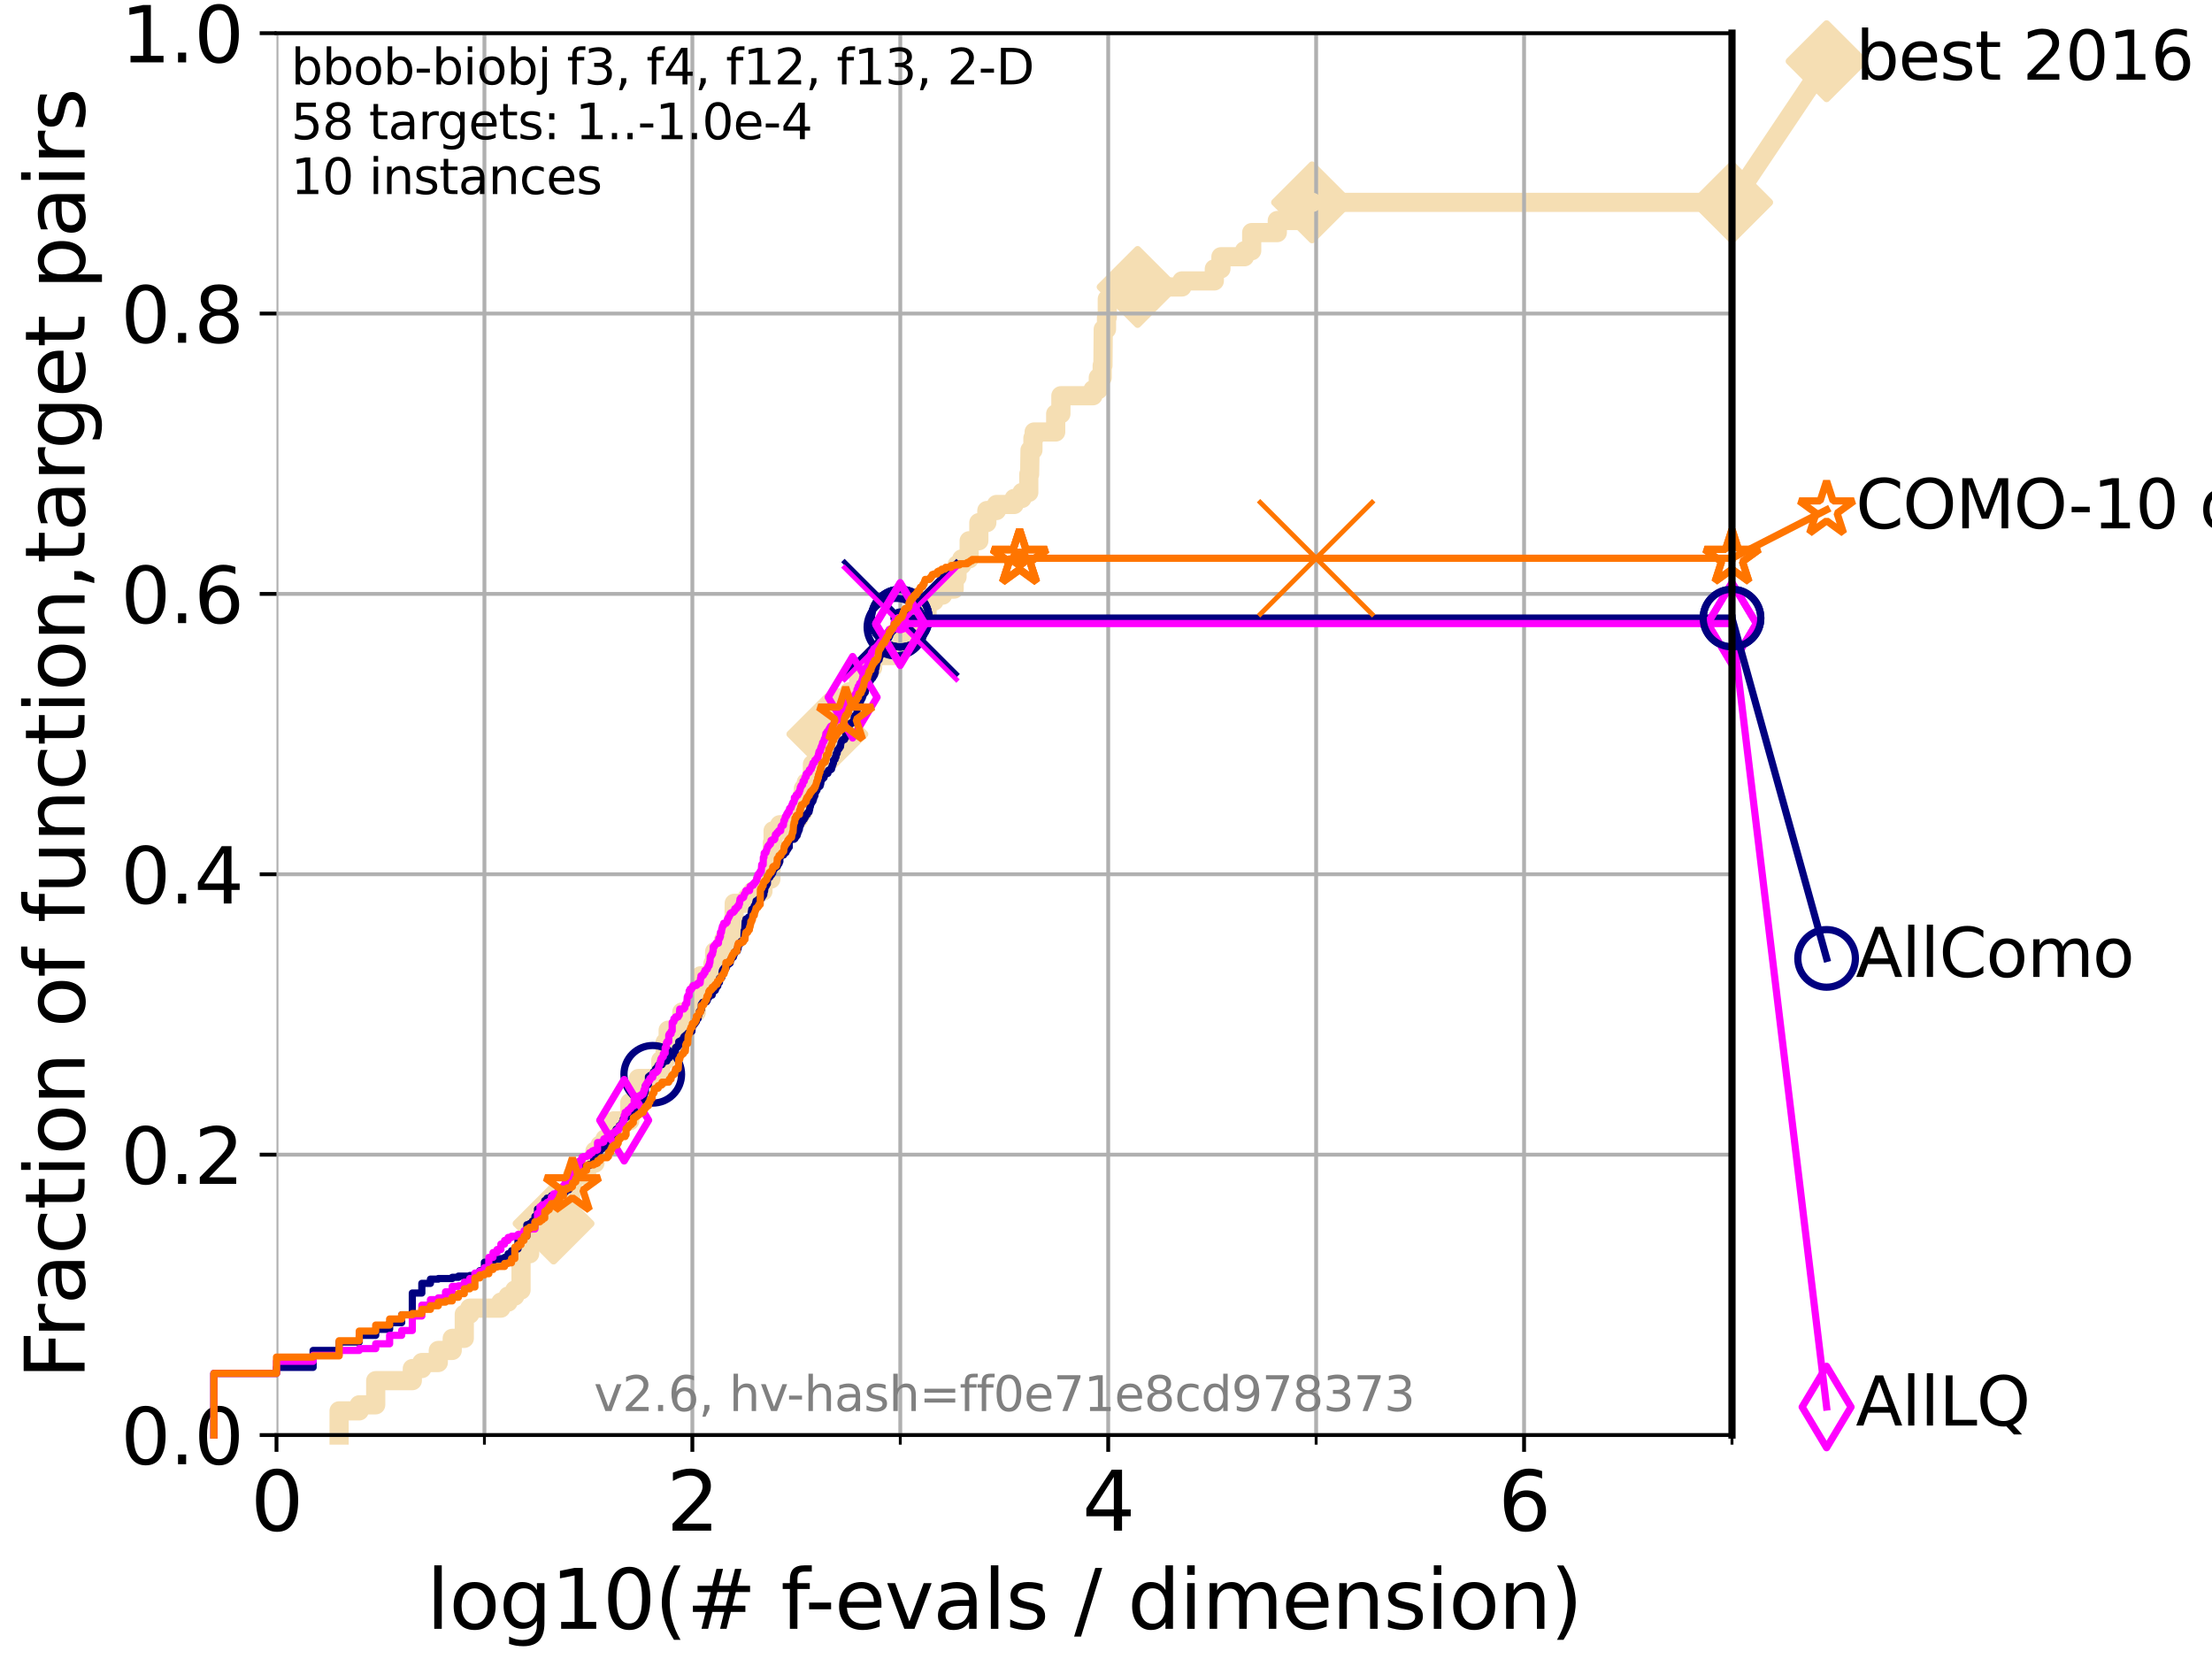 <?xml version="1.0" encoding="utf-8" standalone="no"?>
<!DOCTYPE svg PUBLIC "-//W3C//DTD SVG 1.1//EN"
  "http://www.w3.org/Graphics/SVG/1.1/DTD/svg11.dtd">
<svg xmlns:xlink="http://www.w3.org/1999/xlink" width="460.8pt" height="345.6pt" viewBox="0 0 460.8 345.6" xmlns="http://www.w3.org/2000/svg" version="1.1">
 <defs>
  <style type="text/css">*{stroke-linejoin: round; stroke-linecap: butt}</style>
 </defs>
 <g id="figure_1">
  <g id="patch_1">
   <path d="M 0 345.6 
L 460.8 345.6 
L 460.8 0 
L 0 0 
z
" style="fill: #ffffff"/>
  </g>
  <g id="axes_1">
   <g id="patch_2">
    <path d="M 57.6 298.944 
L 360.806 298.944 
L 360.806 6.912 
L 57.6 6.912 
z
" style="fill: #ffffff"/>
   </g>
   <g id="line2d_1">
    <path d="M 70.639 298.944 
L 70.639 293.909 
L 74.837 293.909 
L 74.837 292.65 
L 78.267 292.65 
L 78.267 287.615 
L 85.894 287.615 
L 85.894 285.098 
L 87.876 285.098 
L 87.876 283.839 
L 91.306 283.839 
L 91.306 281.321 
L 94.206 281.321 
L 94.206 278.804 
L 96.718 278.804 
L 96.718 273.769 
L 97.858 273.769 
L 97.858 272.51 
L 104.345 272.51 
L 104.345 271.251 
L 105.851 271.251 
L 105.851 269.993 
L 107.245 269.993 
L 107.245 268.734 
L 108.543 268.734 
L 108.543 261.181 
L 110.336 261.181 
L 110.336 257.405 
L 112.488 257.405 
L 112.488 254.887 
L 115.315 254.887 
L 115.315 251.111 
L 118.152 251.111 
L 118.152 249.852 
L 118.89 249.852 
L 118.89 247.335 
L 119.248 247.335 
L 119.248 244.817 
L 122.199 244.817 
L 122.199 242.3 
L 123.936 242.3 
L 123.936 239.782 
L 125.012 239.782 
L 125.012 238.524 
L 126.029 238.524 
L 126.029 237.265 
L 127.686 237.265 
L 127.686 236.006 
L 127.911 236.006 
L 127.911 233.489 
L 131.191 233.489 
L 131.191 229.712 
L 132.639 229.712 
L 132.639 227.195 
L 132.984 227.195 
L 132.984 224.677 
L 137.655 224.677 
L 137.655 220.901 
L 138.566 220.901 
L 138.566 217.125 
L 139.191 217.125 
L 139.191 214.607 
L 142.038 214.607 
L 142.038 210.831 
L 145.058 210.831 
L 145.058 208.313 
L 145.415 208.313 
L 145.415 205.796 
L 145.938 205.796 
L 145.938 203.278 
L 148.503 203.278 
L 148.503 200.761 
L 148.874 200.761 
L 148.874 198.243 
L 150.76 198.243 
L 150.76 195.726 
L 152.776 195.726 
L 152.776 193.208 
L 152.895 193.208 
L 152.954 188.173 
L 155.701 188.173 
L 155.701 186.914 
L 156.793 186.914 
L 156.793 185.656 
L 158.934 185.656 
L 158.934 183.138 
L 160.581 183.138 
L 160.581 179.362 
L 160.894 179.362 
L 160.894 175.586 
L 161.049 175.586 
L 161.049 173.068 
L 162.421 173.068 
L 162.421 171.809 
L 165.084 171.809 
L 165.084 170.551 
L 166.374 170.551 
L 166.374 169.292 
L 167.168 169.292 
L 167.168 165.516 
L 167.362 165.516 
L 167.362 164.257 
L 167.957 164.257 
L 167.957 162.998 
L 169.245 162.998 
L 169.245 159.222 
L 171.204 159.222 
L 171.204 156.704 
L 171.647 156.704 
L 171.647 152.928 
L 172.356 152.928 
L 172.356 149.152 
L 174.241 149.152 
L 174.241 145.375 
L 176.889 145.375 
L 176.889 144.117 
L 178.704 144.117 
L 178.704 142.858 
L 178.884 142.858 
L 178.884 139.082 
L 181.779 139.082 
L 181.779 136.564 
L 186.332 136.564 
L 186.332 135.305 
L 188.065 135.305 
L 188.065 132.788 
L 190.952 132.788 
L 190.952 129.012 
L 193.121 129.012 
L 193.121 125.235 
L 194.574 125.235 
L 194.574 123.977 
L 196.364 123.977 
L 196.364 122.718 
L 198.769 122.718 
L 198.769 120.2 
L 199.366 120.2 
L 199.366 117.683 
L 200.358 117.683 
L 200.358 116.424 
L 201.897 116.424 
L 201.897 112.648 
L 203.908 112.648 
L 203.908 108.871 
L 205.578 108.871 
L 205.578 106.354 
L 207.587 106.354 
L 207.587 105.095 
L 211.27 105.095 
L 211.27 103.836 
L 212.9 103.836 
L 212.9 102.578 
L 214.316 102.578 
L 214.316 98.801 
L 214.488 98.801 
L 214.573 93.766 
L 215.176 93.766 
L 215.176 91.249 
L 215.43 91.249 
L 215.43 89.99 
L 219.92 89.99 
L 219.92 86.214 
L 221.002 86.214 
L 221.002 82.438 
L 227.685 82.438 
L 227.685 81.179 
L 228.796 81.179 
L 228.796 78.661 
L 229.607 78.661 
L 229.607 76.144 
L 229.76 76.144 
L 229.824 68.591 
L 230.504 68.591 
L 230.504 66.074 
L 230.67 66.074 
L 230.67 62.297 
L 236.986 62.297 
L 236.986 59.78 
L 246.219 59.78 
L 246.219 58.521 
L 252.967 58.521 
L 252.967 56.004 
L 254.343 56.004 
L 254.343 53.486 
L 259.251 53.486 
L 259.251 52.227 
L 260.751 52.227 
L 260.751 48.451 
L 266.088 48.451 
L 266.088 45.934 
L 273.326 45.934 
L 273.326 42.157 
L 360.806 42.157 
L 360.806 42.157 
" style="fill: none; stroke: #f5deb3; stroke-width: 4; stroke-linecap: square"/>
   </g>
   <g id="line2d_2">
    <defs>
     <path id="m2f8eefe51c" d="M -0 7.778 
L 7.778 0 
L 0 -7.778 
L -7.778 -0 
z
" style="stroke: #f5deb3; stroke-width: 1.5; stroke-linejoin: miter"/>
    </defs>
    <g>
     <use xlink:href="#m2f8eefe51c" x="115.315" y="254.887" style="fill: #f5deb3; stroke: #f5deb3; stroke-width: 1.5; stroke-linejoin: miter"/>
     <use xlink:href="#m2f8eefe51c" x="172.356" y="152.928" style="fill: #f5deb3; stroke: #f5deb3; stroke-width: 1.5; stroke-linejoin: miter"/>
     <use xlink:href="#m2f8eefe51c" x="236.986" y="59.78" style="fill: #f5deb3; stroke: #f5deb3; stroke-width: 1.5; stroke-linejoin: miter"/>
     <use xlink:href="#m2f8eefe51c" x="273.326" y="42.157" style="fill: #f5deb3; stroke: #f5deb3; stroke-width: 1.5; stroke-linejoin: miter"/>
     <use xlink:href="#m2f8eefe51c" x="360.806" y="42.157" style="fill: #f5deb3; stroke: #f5deb3; stroke-width: 1.5; stroke-linejoin: miter"/>
    </g>
   </g>
   <g id="line2d_3">
    <path style="fill: none; stroke: #f5deb3; stroke-width: 4; stroke-linecap: square"/>
    <g/>
   </g>
   <g id="line2d_4">
    <path d="M 360.806 42.157 
L 380.515 12.753 
" style="fill: none; stroke: #f5deb3; stroke-width: 4; stroke-linecap: square"/>
    <g>
     <use xlink:href="#m2f8eefe51c" x="360.806" y="42.157" style="fill: #f5deb3; stroke: #f5deb3; stroke-width: 1.5; stroke-linejoin: miter"/>
     <use xlink:href="#m2f8eefe51c" x="380.515" y="12.753" style="fill: #f5deb3; stroke: #f5deb3; stroke-width: 1.5; stroke-linejoin: miter"/>
    </g>
   </g>
   <g id="matplotlib.axis_1">
    <g id="xtick_1">
     <g id="line2d_5">
      <path d="M 57.6 298.944 
L 57.6 6.912 
" clip-path="url(#p18423b5aa5)" style="fill: none; stroke: #b0b0b0; stroke-width: 0.8; stroke-linecap: square"/>
     </g>
     <g id="line2d_6">
      <defs>
       <path id="m894f067881" d="M 0 0 
L 0 3.5 
" style="stroke: #000000; stroke-width: 0.8"/>
      </defs>
      <g>
       <use xlink:href="#m894f067881" x="57.6" y="298.944" style="stroke: #000000; stroke-width: 0.8"/>
      </g>
     </g>
     <g id="text_1">
      <!-- 0 -->
      <g transform="translate(52.192 318.861) scale(0.17 -0.17)">
       <defs>
        <path id="DejaVuSans-30" d="M 2034 4250 
Q 1547 4250 1301 3770 
Q 1056 3291 1056 2328 
Q 1056 1369 1301 889 
Q 1547 409 2034 409 
Q 2525 409 2770 889 
Q 3016 1369 3016 2328 
Q 3016 3291 2770 3770 
Q 2525 4250 2034 4250 
z
M 2034 4750 
Q 2819 4750 3233 4129 
Q 3647 3509 3647 2328 
Q 3647 1150 3233 529 
Q 2819 -91 2034 -91 
Q 1250 -91 836 529 
Q 422 1150 422 2328 
Q 422 3509 836 4129 
Q 1250 4750 2034 4750 
z
" transform="scale(0.016)"/>
       </defs>
       <use xlink:href="#DejaVuSans-30"/>
      </g>
     </g>
    </g>
    <g id="xtick_2">
     <g id="line2d_7">
      <path d="M 144.23 298.944 
L 144.23 6.912 
" clip-path="url(#p18423b5aa5)" style="fill: none; stroke: #b0b0b0; stroke-width: 0.8; stroke-linecap: square"/>
     </g>
     <g id="line2d_8">
      <g>
       <use xlink:href="#m894f067881" x="144.23" y="298.944" style="stroke: #000000; stroke-width: 0.8"/>
      </g>
     </g>
     <g id="text_2">
      <!-- 2 -->
      <g transform="translate(138.822 318.861) scale(0.17 -0.17)">
       <defs>
        <path id="DejaVuSans-32" d="M 1228 531 
L 3431 531 
L 3431 0 
L 469 0 
L 469 531 
Q 828 903 1448 1529 
Q 2069 2156 2228 2338 
Q 2531 2678 2651 2914 
Q 2772 3150 2772 3378 
Q 2772 3750 2511 3984 
Q 2250 4219 1831 4219 
Q 1534 4219 1204 4116 
Q 875 4013 500 3803 
L 500 4441 
Q 881 4594 1212 4672 
Q 1544 4750 1819 4750 
Q 2544 4750 2975 4387 
Q 3406 4025 3406 3419 
Q 3406 3131 3298 2873 
Q 3191 2616 2906 2266 
Q 2828 2175 2409 1742 
Q 1991 1309 1228 531 
z
" transform="scale(0.016)"/>
       </defs>
       <use xlink:href="#DejaVuSans-32"/>
      </g>
     </g>
    </g>
    <g id="xtick_3">
     <g id="line2d_9">
      <path d="M 230.861 298.944 
L 230.861 6.912 
" clip-path="url(#p18423b5aa5)" style="fill: none; stroke: #b0b0b0; stroke-width: 0.8; stroke-linecap: square"/>
     </g>
     <g id="line2d_10">
      <g>
       <use xlink:href="#m894f067881" x="230.861" y="298.944" style="stroke: #000000; stroke-width: 0.8"/>
      </g>
     </g>
     <g id="text_3">
      <!-- 4 -->
      <g transform="translate(225.453 318.861) scale(0.17 -0.17)">
       <defs>
        <path id="DejaVuSans-34" d="M 2419 4116 
L 825 1625 
L 2419 1625 
L 2419 4116 
z
M 2253 4666 
L 3047 4666 
L 3047 1625 
L 3713 1625 
L 3713 1100 
L 3047 1100 
L 3047 0 
L 2419 0 
L 2419 1100 
L 313 1100 
L 313 1709 
L 2253 4666 
z
" transform="scale(0.016)"/>
       </defs>
       <use xlink:href="#DejaVuSans-34"/>
      </g>
     </g>
    </g>
    <g id="xtick_4">
     <g id="line2d_11">
      <path d="M 317.491 298.944 
L 317.491 6.912 
" clip-path="url(#p18423b5aa5)" style="fill: none; stroke: #b0b0b0; stroke-width: 0.8; stroke-linecap: square"/>
     </g>
     <g id="line2d_12">
      <g>
       <use xlink:href="#m894f067881" x="317.491" y="298.944" style="stroke: #000000; stroke-width: 0.8"/>
      </g>
     </g>
     <g id="text_4">
      <!-- 6 -->
      <g transform="translate(312.083 318.861) scale(0.17 -0.17)">
       <defs>
        <path id="DejaVuSans-36" d="M 2113 2584 
Q 1688 2584 1439 2293 
Q 1191 2003 1191 1497 
Q 1191 994 1439 701 
Q 1688 409 2113 409 
Q 2538 409 2786 701 
Q 3034 994 3034 1497 
Q 3034 2003 2786 2293 
Q 2538 2584 2113 2584 
z
M 3366 4563 
L 3366 3988 
Q 3128 4100 2886 4159 
Q 2644 4219 2406 4219 
Q 1781 4219 1451 3797 
Q 1122 3375 1075 2522 
Q 1259 2794 1537 2939 
Q 1816 3084 2150 3084 
Q 2853 3084 3261 2657 
Q 3669 2231 3669 1497 
Q 3669 778 3244 343 
Q 2819 -91 2113 -91 
Q 1303 -91 875 529 
Q 447 1150 447 2328 
Q 447 3434 972 4092 
Q 1497 4750 2381 4750 
Q 2619 4750 2861 4703 
Q 3103 4656 3366 4563 
z
" transform="scale(0.016)"/>
       </defs>
       <use xlink:href="#DejaVuSans-36"/>
      </g>
     </g>
    </g>
    <g id="xtick_5">
     <g id="line2d_13">
      <path d="M 100.915 298.944 
L 100.915 6.912 
" clip-path="url(#p18423b5aa5)" style="fill: none; stroke: #b0b0b0; stroke-width: 0.8; stroke-linecap: square"/>
     </g>
     <g id="line2d_14">
      <defs>
       <path id="m51d266641d" d="M 0 0 
L 0 2 
" style="stroke: #000000; stroke-width: 0.6"/>
      </defs>
      <g>
       <use xlink:href="#m51d266641d" x="100.915" y="298.944" style="stroke: #000000; stroke-width: 0.6"/>
      </g>
     </g>
    </g>
    <g id="xtick_6">
     <g id="line2d_15">
      <path d="M 187.546 298.944 
L 187.546 6.912 
" clip-path="url(#p18423b5aa5)" style="fill: none; stroke: #b0b0b0; stroke-width: 0.8; stroke-linecap: square"/>
     </g>
     <g id="line2d_16">
      <g>
       <use xlink:href="#m51d266641d" x="187.546" y="298.944" style="stroke: #000000; stroke-width: 0.6"/>
      </g>
     </g>
    </g>
    <g id="xtick_7">
     <g id="line2d_17">
      <path d="M 274.176 298.944 
L 274.176 6.912 
" clip-path="url(#p18423b5aa5)" style="fill: none; stroke: #b0b0b0; stroke-width: 0.8; stroke-linecap: square"/>
     </g>
     <g id="line2d_18">
      <g>
       <use xlink:href="#m51d266641d" x="274.176" y="298.944" style="stroke: #000000; stroke-width: 0.6"/>
      </g>
     </g>
    </g>
    <g id="xtick_8">
     <g id="line2d_19">
      <path d="M 360.806 298.944 
L 360.806 6.912 
" clip-path="url(#p18423b5aa5)" style="fill: none; stroke: #b0b0b0; stroke-width: 0.8; stroke-linecap: square"/>
     </g>
     <g id="line2d_20">
      <g>
       <use xlink:href="#m51d266641d" x="360.806" y="298.944" style="stroke: #000000; stroke-width: 0.6"/>
      </g>
     </g>
    </g>
    <g id="text_5">
     <!-- log10(# f-evals / dimension) -->
     <g transform="translate(88.823 339.314) scale(0.17 -0.17)">
      <defs>
       <path id="DejaVuSans-6c" d="M 603 4863 
L 1178 4863 
L 1178 0 
L 603 0 
L 603 4863 
z
" transform="scale(0.016)"/>
       <path id="DejaVuSans-6f" d="M 1959 3097 
Q 1497 3097 1228 2736 
Q 959 2375 959 1747 
Q 959 1119 1226 758 
Q 1494 397 1959 397 
Q 2419 397 2687 759 
Q 2956 1122 2956 1747 
Q 2956 2369 2687 2733 
Q 2419 3097 1959 3097 
z
M 1959 3584 
Q 2709 3584 3137 3096 
Q 3566 2609 3566 1747 
Q 3566 888 3137 398 
Q 2709 -91 1959 -91 
Q 1206 -91 779 398 
Q 353 888 353 1747 
Q 353 2609 779 3096 
Q 1206 3584 1959 3584 
z
" transform="scale(0.016)"/>
       <path id="DejaVuSans-67" d="M 2906 1791 
Q 2906 2416 2648 2759 
Q 2391 3103 1925 3103 
Q 1463 3103 1205 2759 
Q 947 2416 947 1791 
Q 947 1169 1205 825 
Q 1463 481 1925 481 
Q 2391 481 2648 825 
Q 2906 1169 2906 1791 
z
M 3481 434 
Q 3481 -459 3084 -895 
Q 2688 -1331 1869 -1331 
Q 1566 -1331 1297 -1286 
Q 1028 -1241 775 -1147 
L 775 -588 
Q 1028 -725 1275 -790 
Q 1522 -856 1778 -856 
Q 2344 -856 2625 -561 
Q 2906 -266 2906 331 
L 2906 616 
Q 2728 306 2450 153 
Q 2172 0 1784 0 
Q 1141 0 747 490 
Q 353 981 353 1791 
Q 353 2603 747 3093 
Q 1141 3584 1784 3584 
Q 2172 3584 2450 3431 
Q 2728 3278 2906 2969 
L 2906 3500 
L 3481 3500 
L 3481 434 
z
" transform="scale(0.016)"/>
       <path id="DejaVuSans-31" d="M 794 531 
L 1825 531 
L 1825 4091 
L 703 3866 
L 703 4441 
L 1819 4666 
L 2450 4666 
L 2450 531 
L 3481 531 
L 3481 0 
L 794 0 
L 794 531 
z
" transform="scale(0.016)"/>
       <path id="DejaVuSans-28" d="M 1984 4856 
Q 1566 4138 1362 3434 
Q 1159 2731 1159 2009 
Q 1159 1288 1364 580 
Q 1569 -128 1984 -844 
L 1484 -844 
Q 1016 -109 783 600 
Q 550 1309 550 2009 
Q 550 2706 781 3412 
Q 1013 4119 1484 4856 
L 1984 4856 
z
" transform="scale(0.016)"/>
       <path id="DejaVuSans-23" d="M 3272 2816 
L 2363 2816 
L 2100 1772 
L 3016 1772 
L 3272 2816 
z
M 2803 4594 
L 2478 3297 
L 3391 3297 
L 3719 4594 
L 4219 4594 
L 3897 3297 
L 4872 3297 
L 4872 2816 
L 3775 2816 
L 3519 1772 
L 4513 1772 
L 4513 1294 
L 3397 1294 
L 3072 0 
L 2572 0 
L 2894 1294 
L 1978 1294 
L 1656 0 
L 1153 0 
L 1478 1294 
L 494 1294 
L 494 1772 
L 1594 1772 
L 1856 2816 
L 850 2816 
L 850 3297 
L 1978 3297 
L 2297 4594 
L 2803 4594 
z
" transform="scale(0.016)"/>
       <path id="DejaVuSans-20" transform="scale(0.016)"/>
       <path id="DejaVuSans-66" d="M 2375 4863 
L 2375 4384 
L 1825 4384 
Q 1516 4384 1395 4259 
Q 1275 4134 1275 3809 
L 1275 3500 
L 2222 3500 
L 2222 3053 
L 1275 3053 
L 1275 0 
L 697 0 
L 697 3053 
L 147 3053 
L 147 3500 
L 697 3500 
L 697 3744 
Q 697 4328 969 4595 
Q 1241 4863 1831 4863 
L 2375 4863 
z
" transform="scale(0.016)"/>
       <path id="DejaVuSans-2d" d="M 313 2009 
L 1997 2009 
L 1997 1497 
L 313 1497 
L 313 2009 
z
" transform="scale(0.016)"/>
       <path id="DejaVuSans-65" d="M 3597 1894 
L 3597 1613 
L 953 1613 
Q 991 1019 1311 708 
Q 1631 397 2203 397 
Q 2534 397 2845 478 
Q 3156 559 3463 722 
L 3463 178 
Q 3153 47 2828 -22 
Q 2503 -91 2169 -91 
Q 1331 -91 842 396 
Q 353 884 353 1716 
Q 353 2575 817 3079 
Q 1281 3584 2069 3584 
Q 2775 3584 3186 3129 
Q 3597 2675 3597 1894 
z
M 3022 2063 
Q 3016 2534 2758 2815 
Q 2500 3097 2075 3097 
Q 1594 3097 1305 2825 
Q 1016 2553 972 2059 
L 3022 2063 
z
" transform="scale(0.016)"/>
       <path id="DejaVuSans-76" d="M 191 3500 
L 800 3500 
L 1894 563 
L 2988 3500 
L 3597 3500 
L 2284 0 
L 1503 0 
L 191 3500 
z
" transform="scale(0.016)"/>
       <path id="DejaVuSans-61" d="M 2194 1759 
Q 1497 1759 1228 1600 
Q 959 1441 959 1056 
Q 959 750 1161 570 
Q 1363 391 1709 391 
Q 2188 391 2477 730 
Q 2766 1069 2766 1631 
L 2766 1759 
L 2194 1759 
z
M 3341 1997 
L 3341 0 
L 2766 0 
L 2766 531 
Q 2569 213 2275 61 
Q 1981 -91 1556 -91 
Q 1019 -91 701 211 
Q 384 513 384 1019 
Q 384 1609 779 1909 
Q 1175 2209 1959 2209 
L 2766 2209 
L 2766 2266 
Q 2766 2663 2505 2880 
Q 2244 3097 1772 3097 
Q 1472 3097 1187 3025 
Q 903 2953 641 2809 
L 641 3341 
Q 956 3463 1253 3523 
Q 1550 3584 1831 3584 
Q 2591 3584 2966 3190 
Q 3341 2797 3341 1997 
z
" transform="scale(0.016)"/>
       <path id="DejaVuSans-73" d="M 2834 3397 
L 2834 2853 
Q 2591 2978 2328 3040 
Q 2066 3103 1784 3103 
Q 1356 3103 1142 2972 
Q 928 2841 928 2578 
Q 928 2378 1081 2264 
Q 1234 2150 1697 2047 
L 1894 2003 
Q 2506 1872 2764 1633 
Q 3022 1394 3022 966 
Q 3022 478 2636 193 
Q 2250 -91 1575 -91 
Q 1294 -91 989 -36 
Q 684 19 347 128 
L 347 722 
Q 666 556 975 473 
Q 1284 391 1588 391 
Q 1994 391 2212 530 
Q 2431 669 2431 922 
Q 2431 1156 2273 1281 
Q 2116 1406 1581 1522 
L 1381 1569 
Q 847 1681 609 1914 
Q 372 2147 372 2553 
Q 372 3047 722 3315 
Q 1072 3584 1716 3584 
Q 2034 3584 2315 3537 
Q 2597 3491 2834 3397 
z
" transform="scale(0.016)"/>
       <path id="DejaVuSans-2f" d="M 1625 4666 
L 2156 4666 
L 531 -594 
L 0 -594 
L 1625 4666 
z
" transform="scale(0.016)"/>
       <path id="DejaVuSans-64" d="M 2906 2969 
L 2906 4863 
L 3481 4863 
L 3481 0 
L 2906 0 
L 2906 525 
Q 2725 213 2448 61 
Q 2172 -91 1784 -91 
Q 1150 -91 751 415 
Q 353 922 353 1747 
Q 353 2572 751 3078 
Q 1150 3584 1784 3584 
Q 2172 3584 2448 3432 
Q 2725 3281 2906 2969 
z
M 947 1747 
Q 947 1113 1208 752 
Q 1469 391 1925 391 
Q 2381 391 2643 752 
Q 2906 1113 2906 1747 
Q 2906 2381 2643 2742 
Q 2381 3103 1925 3103 
Q 1469 3103 1208 2742 
Q 947 2381 947 1747 
z
" transform="scale(0.016)"/>
       <path id="DejaVuSans-69" d="M 603 3500 
L 1178 3500 
L 1178 0 
L 603 0 
L 603 3500 
z
M 603 4863 
L 1178 4863 
L 1178 4134 
L 603 4134 
L 603 4863 
z
" transform="scale(0.016)"/>
       <path id="DejaVuSans-6d" d="M 3328 2828 
Q 3544 3216 3844 3400 
Q 4144 3584 4550 3584 
Q 5097 3584 5394 3201 
Q 5691 2819 5691 2113 
L 5691 0 
L 5113 0 
L 5113 2094 
Q 5113 2597 4934 2840 
Q 4756 3084 4391 3084 
Q 3944 3084 3684 2787 
Q 3425 2491 3425 1978 
L 3425 0 
L 2847 0 
L 2847 2094 
Q 2847 2600 2669 2842 
Q 2491 3084 2119 3084 
Q 1678 3084 1418 2786 
Q 1159 2488 1159 1978 
L 1159 0 
L 581 0 
L 581 3500 
L 1159 3500 
L 1159 2956 
Q 1356 3278 1631 3431 
Q 1906 3584 2284 3584 
Q 2666 3584 2933 3390 
Q 3200 3197 3328 2828 
z
" transform="scale(0.016)"/>
       <path id="DejaVuSans-6e" d="M 3513 2113 
L 3513 0 
L 2938 0 
L 2938 2094 
Q 2938 2591 2744 2837 
Q 2550 3084 2163 3084 
Q 1697 3084 1428 2787 
Q 1159 2491 1159 1978 
L 1159 0 
L 581 0 
L 581 3500 
L 1159 3500 
L 1159 2956 
Q 1366 3272 1645 3428 
Q 1925 3584 2291 3584 
Q 2894 3584 3203 3211 
Q 3513 2838 3513 2113 
z
" transform="scale(0.016)"/>
       <path id="DejaVuSans-29" d="M 513 4856 
L 1013 4856 
Q 1481 4119 1714 3412 
Q 1947 2706 1947 2009 
Q 1947 1309 1714 600 
Q 1481 -109 1013 -844 
L 513 -844 
Q 928 -128 1133 580 
Q 1338 1288 1338 2009 
Q 1338 2731 1133 3434 
Q 928 4138 513 4856 
z
" transform="scale(0.016)"/>
      </defs>
      <use xlink:href="#DejaVuSans-6c"/>
      <use xlink:href="#DejaVuSans-6f" x="27.783"/>
      <use xlink:href="#DejaVuSans-67" x="88.965"/>
      <use xlink:href="#DejaVuSans-31" x="152.441"/>
      <use xlink:href="#DejaVuSans-30" x="216.064"/>
      <use xlink:href="#DejaVuSans-28" x="279.688"/>
      <use xlink:href="#DejaVuSans-23" x="318.701"/>
      <use xlink:href="#DejaVuSans-20" x="402.49"/>
      <use xlink:href="#DejaVuSans-66" x="434.277"/>
      <use xlink:href="#DejaVuSans-2d" x="463.982"/>
      <use xlink:href="#DejaVuSans-65" x="500.066"/>
      <use xlink:href="#DejaVuSans-76" x="561.59"/>
      <use xlink:href="#DejaVuSans-61" x="620.77"/>
      <use xlink:href="#DejaVuSans-6c" x="682.049"/>
      <use xlink:href="#DejaVuSans-73" x="709.832"/>
      <use xlink:href="#DejaVuSans-20" x="761.932"/>
      <use xlink:href="#DejaVuSans-2f" x="793.719"/>
      <use xlink:href="#DejaVuSans-20" x="827.41"/>
      <use xlink:href="#DejaVuSans-64" x="859.197"/>
      <use xlink:href="#DejaVuSans-69" x="922.674"/>
      <use xlink:href="#DejaVuSans-6d" x="950.457"/>
      <use xlink:href="#DejaVuSans-65" x="1047.869"/>
      <use xlink:href="#DejaVuSans-6e" x="1109.393"/>
      <use xlink:href="#DejaVuSans-73" x="1172.771"/>
      <use xlink:href="#DejaVuSans-69" x="1224.871"/>
      <use xlink:href="#DejaVuSans-6f" x="1252.654"/>
      <use xlink:href="#DejaVuSans-6e" x="1313.836"/>
      <use xlink:href="#DejaVuSans-29" x="1377.215"/>
     </g>
    </g>
   </g>
   <g id="matplotlib.axis_2">
    <g id="ytick_1">
     <g id="line2d_21">
      <path d="M 57.6 298.944 
L 360.806 298.944 
" clip-path="url(#p18423b5aa5)" style="fill: none; stroke: #b0b0b0; stroke-width: 0.8; stroke-linecap: square"/>
     </g>
     <g id="line2d_22">
      <defs>
       <path id="mb9daabf87f" d="M 0 0 
L -3.5 0 
" style="stroke: #000000; stroke-width: 0.8"/>
      </defs>
      <g>
       <use xlink:href="#mb9daabf87f" x="57.6" y="298.944" style="stroke: #000000; stroke-width: 0.8"/>
      </g>
     </g>
     <g id="text_6">
      <!-- 0.0 -->
      <g transform="translate(25.155 305.023) scale(0.16 -0.16)">
       <defs>
        <path id="DejaVuSans-2e" d="M 684 794 
L 1344 794 
L 1344 0 
L 684 0 
L 684 794 
z
" transform="scale(0.016)"/>
       </defs>
       <use xlink:href="#DejaVuSans-30"/>
       <use xlink:href="#DejaVuSans-2e" x="63.623"/>
       <use xlink:href="#DejaVuSans-30" x="95.41"/>
      </g>
     </g>
    </g>
    <g id="ytick_2">
     <g id="line2d_23">
      <path d="M 57.6 240.538 
L 360.806 240.538 
" clip-path="url(#p18423b5aa5)" style="fill: none; stroke: #b0b0b0; stroke-width: 0.8; stroke-linecap: square"/>
     </g>
     <g id="line2d_24">
      <g>
       <use xlink:href="#mb9daabf87f" x="57.6" y="240.538" style="stroke: #000000; stroke-width: 0.8"/>
      </g>
     </g>
     <g id="text_7">
      <!-- 0.2 -->
      <g transform="translate(25.155 246.616) scale(0.16 -0.16)">
       <use xlink:href="#DejaVuSans-30"/>
       <use xlink:href="#DejaVuSans-2e" x="63.623"/>
       <use xlink:href="#DejaVuSans-32" x="95.41"/>
      </g>
     </g>
    </g>
    <g id="ytick_3">
     <g id="line2d_25">
      <path d="M 57.6 182.131 
L 360.806 182.131 
" clip-path="url(#p18423b5aa5)" style="fill: none; stroke: #b0b0b0; stroke-width: 0.8; stroke-linecap: square"/>
     </g>
     <g id="line2d_26">
      <g>
       <use xlink:href="#mb9daabf87f" x="57.6" y="182.131" style="stroke: #000000; stroke-width: 0.8"/>
      </g>
     </g>
     <g id="text_8">
      <!-- 0.4 -->
      <g transform="translate(25.155 188.21) scale(0.16 -0.16)">
       <use xlink:href="#DejaVuSans-30"/>
       <use xlink:href="#DejaVuSans-2e" x="63.623"/>
       <use xlink:href="#DejaVuSans-34" x="95.41"/>
      </g>
     </g>
    </g>
    <g id="ytick_4">
     <g id="line2d_27">
      <path d="M 57.6 123.725 
L 360.806 123.725 
" clip-path="url(#p18423b5aa5)" style="fill: none; stroke: #b0b0b0; stroke-width: 0.8; stroke-linecap: square"/>
     </g>
     <g id="line2d_28">
      <g>
       <use xlink:href="#mb9daabf87f" x="57.6" y="123.725" style="stroke: #000000; stroke-width: 0.8"/>
      </g>
     </g>
     <g id="text_9">
      <!-- 0.6 -->
      <g transform="translate(25.155 129.804) scale(0.16 -0.16)">
       <use xlink:href="#DejaVuSans-30"/>
       <use xlink:href="#DejaVuSans-2e" x="63.623"/>
       <use xlink:href="#DejaVuSans-36" x="95.41"/>
      </g>
     </g>
    </g>
    <g id="ytick_5">
     <g id="line2d_29">
      <path d="M 57.6 65.318 
L 360.806 65.318 
" clip-path="url(#p18423b5aa5)" style="fill: none; stroke: #b0b0b0; stroke-width: 0.8; stroke-linecap: square"/>
     </g>
     <g id="line2d_30">
      <g>
       <use xlink:href="#mb9daabf87f" x="57.6" y="65.318" style="stroke: #000000; stroke-width: 0.8"/>
      </g>
     </g>
     <g id="text_10">
      <!-- 0.8 -->
      <g transform="translate(25.155 71.397) scale(0.16 -0.16)">
       <defs>
        <path id="DejaVuSans-38" d="M 2034 2216 
Q 1584 2216 1326 1975 
Q 1069 1734 1069 1313 
Q 1069 891 1326 650 
Q 1584 409 2034 409 
Q 2484 409 2743 651 
Q 3003 894 3003 1313 
Q 3003 1734 2745 1975 
Q 2488 2216 2034 2216 
z
M 1403 2484 
Q 997 2584 770 2862 
Q 544 3141 544 3541 
Q 544 4100 942 4425 
Q 1341 4750 2034 4750 
Q 2731 4750 3128 4425 
Q 3525 4100 3525 3541 
Q 3525 3141 3298 2862 
Q 3072 2584 2669 2484 
Q 3125 2378 3379 2068 
Q 3634 1759 3634 1313 
Q 3634 634 3220 271 
Q 2806 -91 2034 -91 
Q 1263 -91 848 271 
Q 434 634 434 1313 
Q 434 1759 690 2068 
Q 947 2378 1403 2484 
z
M 1172 3481 
Q 1172 3119 1398 2916 
Q 1625 2713 2034 2713 
Q 2441 2713 2670 2916 
Q 2900 3119 2900 3481 
Q 2900 3844 2670 4047 
Q 2441 4250 2034 4250 
Q 1625 4250 1398 4047 
Q 1172 3844 1172 3481 
z
" transform="scale(0.016)"/>
       </defs>
       <use xlink:href="#DejaVuSans-30"/>
       <use xlink:href="#DejaVuSans-2e" x="63.623"/>
       <use xlink:href="#DejaVuSans-38" x="95.41"/>
      </g>
     </g>
    </g>
    <g id="ytick_6">
     <g id="line2d_31">
      <path d="M 57.6 6.912 
L 360.806 6.912 
" clip-path="url(#p18423b5aa5)" style="fill: none; stroke: #b0b0b0; stroke-width: 0.8; stroke-linecap: square"/>
     </g>
     <g id="line2d_32">
      <g>
       <use xlink:href="#mb9daabf87f" x="57.6" y="6.912" style="stroke: #000000; stroke-width: 0.8"/>
      </g>
     </g>
     <g id="text_11">
      <!-- 1.0 -->
      <g transform="translate(25.155 12.991) scale(0.16 -0.16)">
       <use xlink:href="#DejaVuSans-31"/>
       <use xlink:href="#DejaVuSans-2e" x="63.623"/>
       <use xlink:href="#DejaVuSans-30" x="95.41"/>
      </g>
     </g>
    </g>
    <g id="text_12">
     <!-- Fraction of function,target pairs -->
     <g transform="translate(17.62 287.313) rotate(-90) scale(0.17 -0.17)">
      <defs>
       <path id="DejaVuSans-46" d="M 628 4666 
L 3309 4666 
L 3309 4134 
L 1259 4134 
L 1259 2759 
L 3109 2759 
L 3109 2228 
L 1259 2228 
L 1259 0 
L 628 0 
L 628 4666 
z
" transform="scale(0.016)"/>
       <path id="DejaVuSans-72" d="M 2631 2963 
Q 2534 3019 2420 3045 
Q 2306 3072 2169 3072 
Q 1681 3072 1420 2755 
Q 1159 2438 1159 1844 
L 1159 0 
L 581 0 
L 581 3500 
L 1159 3500 
L 1159 2956 
Q 1341 3275 1631 3429 
Q 1922 3584 2338 3584 
Q 2397 3584 2469 3576 
Q 2541 3569 2628 3553 
L 2631 2963 
z
" transform="scale(0.016)"/>
       <path id="DejaVuSans-63" d="M 3122 3366 
L 3122 2828 
Q 2878 2963 2633 3030 
Q 2388 3097 2138 3097 
Q 1578 3097 1268 2742 
Q 959 2388 959 1747 
Q 959 1106 1268 751 
Q 1578 397 2138 397 
Q 2388 397 2633 464 
Q 2878 531 3122 666 
L 3122 134 
Q 2881 22 2623 -34 
Q 2366 -91 2075 -91 
Q 1284 -91 818 406 
Q 353 903 353 1747 
Q 353 2603 823 3093 
Q 1294 3584 2113 3584 
Q 2378 3584 2631 3529 
Q 2884 3475 3122 3366 
z
" transform="scale(0.016)"/>
       <path id="DejaVuSans-74" d="M 1172 4494 
L 1172 3500 
L 2356 3500 
L 2356 3053 
L 1172 3053 
L 1172 1153 
Q 1172 725 1289 603 
Q 1406 481 1766 481 
L 2356 481 
L 2356 0 
L 1766 0 
Q 1100 0 847 248 
Q 594 497 594 1153 
L 594 3053 
L 172 3053 
L 172 3500 
L 594 3500 
L 594 4494 
L 1172 4494 
z
" transform="scale(0.016)"/>
       <path id="DejaVuSans-75" d="M 544 1381 
L 544 3500 
L 1119 3500 
L 1119 1403 
Q 1119 906 1312 657 
Q 1506 409 1894 409 
Q 2359 409 2629 706 
Q 2900 1003 2900 1516 
L 2900 3500 
L 3475 3500 
L 3475 0 
L 2900 0 
L 2900 538 
Q 2691 219 2414 64 
Q 2138 -91 1772 -91 
Q 1169 -91 856 284 
Q 544 659 544 1381 
z
M 1991 3584 
L 1991 3584 
z
" transform="scale(0.016)"/>
       <path id="DejaVuSans-2c" d="M 750 794 
L 1409 794 
L 1409 256 
L 897 -744 
L 494 -744 
L 750 256 
L 750 794 
z
" transform="scale(0.016)"/>
       <path id="DejaVuSans-70" d="M 1159 525 
L 1159 -1331 
L 581 -1331 
L 581 3500 
L 1159 3500 
L 1159 2969 
Q 1341 3281 1617 3432 
Q 1894 3584 2278 3584 
Q 2916 3584 3314 3078 
Q 3713 2572 3713 1747 
Q 3713 922 3314 415 
Q 2916 -91 2278 -91 
Q 1894 -91 1617 61 
Q 1341 213 1159 525 
z
M 3116 1747 
Q 3116 2381 2855 2742 
Q 2594 3103 2138 3103 
Q 1681 3103 1420 2742 
Q 1159 2381 1159 1747 
Q 1159 1113 1420 752 
Q 1681 391 2138 391 
Q 2594 391 2855 752 
Q 3116 1113 3116 1747 
z
" transform="scale(0.016)"/>
      </defs>
      <use xlink:href="#DejaVuSans-46"/>
      <use xlink:href="#DejaVuSans-72" x="50.27"/>
      <use xlink:href="#DejaVuSans-61" x="91.383"/>
      <use xlink:href="#DejaVuSans-63" x="152.662"/>
      <use xlink:href="#DejaVuSans-74" x="207.643"/>
      <use xlink:href="#DejaVuSans-69" x="246.852"/>
      <use xlink:href="#DejaVuSans-6f" x="274.635"/>
      <use xlink:href="#DejaVuSans-6e" x="335.816"/>
      <use xlink:href="#DejaVuSans-20" x="399.195"/>
      <use xlink:href="#DejaVuSans-6f" x="430.982"/>
      <use xlink:href="#DejaVuSans-66" x="492.164"/>
      <use xlink:href="#DejaVuSans-20" x="527.369"/>
      <use xlink:href="#DejaVuSans-66" x="559.156"/>
      <use xlink:href="#DejaVuSans-75" x="594.361"/>
      <use xlink:href="#DejaVuSans-6e" x="657.74"/>
      <use xlink:href="#DejaVuSans-63" x="721.119"/>
      <use xlink:href="#DejaVuSans-74" x="776.1"/>
      <use xlink:href="#DejaVuSans-69" x="815.309"/>
      <use xlink:href="#DejaVuSans-6f" x="843.092"/>
      <use xlink:href="#DejaVuSans-6e" x="904.273"/>
      <use xlink:href="#DejaVuSans-2c" x="967.652"/>
      <use xlink:href="#DejaVuSans-74" x="999.439"/>
      <use xlink:href="#DejaVuSans-61" x="1038.648"/>
      <use xlink:href="#DejaVuSans-72" x="1099.928"/>
      <use xlink:href="#DejaVuSans-67" x="1139.291"/>
      <use xlink:href="#DejaVuSans-65" x="1202.768"/>
      <use xlink:href="#DejaVuSans-74" x="1264.291"/>
      <use xlink:href="#DejaVuSans-20" x="1303.5"/>
      <use xlink:href="#DejaVuSans-70" x="1335.287"/>
      <use xlink:href="#DejaVuSans-61" x="1398.764"/>
      <use xlink:href="#DejaVuSans-69" x="1460.043"/>
      <use xlink:href="#DejaVuSans-72" x="1487.826"/>
      <use xlink:href="#DejaVuSans-73" x="1528.939"/>
     </g>
    </g>
   </g>
   <g id="line2d_33">
    <defs>
     <path id="mf4b06e097a" d="M 0 1.5 
C 0.398 1.5 0.779 1.342 1.061 1.061 
C 1.342 0.779 1.5 0.398 1.5 0 
C 1.5 -0.398 1.342 -0.779 1.061 -1.061 
C 0.779 -1.342 0.398 -1.5 0 -1.5 
C -0.398 -1.5 -0.779 -1.342 -1.061 -1.061 
C -1.342 -0.779 -1.5 -0.398 -1.5 0 
C -1.5 0.398 -1.342 0.779 -1.061 1.061 
C -0.779 1.342 -0.398 1.5 0 1.5 
z
" style="stroke: #f5deb3"/>
    </defs>
    <g>
     <use xlink:href="#mf4b06e097a" x="273.326" y="42.157" style="fill: #f5deb3; stroke: #f5deb3"/>
     <use xlink:href="#mf4b06e097a" x="273.326" y="42.157" style="fill: #f5deb3; stroke: #f5deb3"/>
    </g>
   </g>
   <g id="line2d_34">
    <defs>
     <path id="mbd4ffeeceb" d="M 0 1.5 
C 0.398 1.5 0.779 1.342 1.061 1.061 
C 1.342 0.779 1.5 0.398 1.5 0 
C 1.5 -0.398 1.342 -0.779 1.061 -1.061 
C 0.779 -1.342 0.398 -1.5 0 -1.5 
C -0.398 -1.5 -0.779 -1.342 -1.061 -1.061 
C -1.342 -0.779 -1.5 -0.398 -1.5 0 
C -1.5 0.398 -1.342 0.779 -1.061 1.061 
C -0.779 1.342 -0.398 1.5 0 1.5 
z
" style="stroke: #000080"/>
    </defs>
    <g>
     <use xlink:href="#mbd4ffeeceb" x="187.527" y="128.76" style="fill: #000080; stroke: #000080"/>
     <use xlink:href="#mbd4ffeeceb" x="187.527" y="128.76" style="fill: #000080; stroke: #000080"/>
    </g>
   </g>
   <g id="line2d_35">
    <path d="M 44.561 298.944 
L 44.561 286.105 
L 57.6 286.105 
L 57.6 284.846 
L 65.227 284.846 
L 65.227 281.321 
L 70.639 281.321 
L 70.639 279.559 
L 74.837 279.559 
L 74.837 278.174 
L 78.267 278.174 
L 78.267 276.916 
L 81.166 276.916 
L 81.166 275.531 
L 83.678 275.531 
L 83.678 273.895 
L 85.894 273.895 
L 85.894 269.363 
L 87.876 269.363 
L 87.876 267.349 
L 89.669 267.349 
L 89.669 266.468 
L 91.306 266.468 
L 91.306 266.342 
L 94.206 266.342 
L 94.206 266.09 
L 95.503 266.09 
L 95.503 265.839 
L 97.858 265.839 
L 97.858 265.713 
L 98.933 265.713 
L 98.933 265.587 
L 99.95 265.587 
L 99.95 264.706 
L 100.915 264.706 
L 100.915 262.944 
L 102.708 262.944 
L 102.708 262.314 
L 104.345 262.314 
L 104.345 262.188 
L 105.113 262.188 
L 105.113 261.936 
L 105.851 261.936 
L 105.851 261.181 
L 106.561 261.181 
L 106.561 260.552 
L 107.245 260.552 
L 107.245 260.174 
L 107.905 260.174 
L 107.905 258.286 
L 108.543 258.286 
L 108.543 258.034 
L 109.159 258.034 
L 109.159 257.531 
L 109.757 257.531 
L 109.757 255.139 
L 110.336 255.139 
L 110.336 254.887 
L 110.897 254.887 
L 110.897 254.384 
L 111.442 254.384 
L 111.442 253.377 
L 111.972 253.377 
L 111.972 251.866 
L 112.488 251.866 
L 112.488 251.615 
L 112.989 251.615 
L 112.989 250.985 
L 113.478 250.985 
L 113.478 250.104 
L 113.954 250.104 
L 113.954 249.601 
L 114.872 249.601 
L 114.872 249.097 
L 116.17 249.097 
L 116.17 248.845 
L 116.584 248.845 
L 116.584 248.72 
L 116.988 248.72 
L 116.988 248.468 
L 117.384 248.468 
L 117.384 248.342 
L 117.772 248.342 
L 117.772 247.838 
L 118.525 247.838 
L 118.525 246.831 
L 118.89 246.831 
L 118.89 246.454 
L 119.248 246.454 
L 119.248 245.824 
L 119.6 245.824 
L 119.6 245.321 
L 119.945 245.321 
L 119.945 245.195 
L 120.284 245.195 
L 120.284 245.069 
L 120.617 245.069 
L 120.617 244.943 
L 120.944 244.943 
L 120.944 244.817 
L 121.266 244.817 
L 121.266 244.062 
L 121.582 244.062 
L 121.582 243.433 
L 121.893 243.433 
L 121.893 242.929 
L 122.5 242.929 
L 122.5 242.803 
L 122.796 242.803 
L 122.796 242.552 
L 123.658 242.552 
L 123.658 241.67 
L 123.936 241.67 
L 123.936 240.915 
L 124.211 240.915 
L 124.211 240.034 
L 124.748 240.034 
L 124.748 239.782 
L 125.012 239.782 
L 125.012 239.279 
L 125.527 239.279 
L 125.527 238.901 
L 126.029 238.901 
L 126.029 238.649 
L 126.275 238.649 
L 126.275 238.398 
L 126.517 238.398 
L 126.517 237.894 
L 127.227 237.894 
L 127.227 237.139 
L 127.458 237.139 
L 127.458 236.761 
L 127.686 236.761 
L 127.686 236.51 
L 127.911 236.51 
L 127.911 236.384 
L 128.134 236.384 
L 128.134 235.754 
L 128.354 235.754 
L 128.354 235.251 
L 128.571 235.251 
L 128.571 235.125 
L 128.786 235.125 
L 128.786 234.999 
L 128.999 234.999 
L 128.999 234.496 
L 129.417 234.496 
L 129.417 234.37 
L 129.623 234.37 
L 129.623 233.74 
L 129.826 233.74 
L 129.826 233.111 
L 130.027 233.111 
L 130.027 232.985 
L 130.226 232.985 
L 130.226 232.859 
L 130.423 232.859 
L 130.423 232.482 
L 131.564 232.482 
L 131.564 232.23 
L 131.747 232.23 
L 131.747 232.104 
L 132.109 232.104 
L 132.109 231.6 
L 132.287 231.6 
L 132.287 231.475 
L 132.464 231.475 
L 132.464 231.223 
L 132.639 231.223 
L 132.639 230.468 
L 132.812 230.468 
L 132.812 230.342 
L 132.984 230.342 
L 132.984 229.964 
L 133.154 229.964 
L 133.154 229.712 
L 133.323 229.712 
L 133.323 229.461 
L 133.49 229.461 
L 133.49 228.831 
L 133.82 228.831 
L 133.82 228.705 
L 133.983 228.705 
L 133.983 228.454 
L 134.145 228.454 
L 134.145 227.824 
L 134.305 227.824 
L 134.305 227.447 
L 134.464 227.447 
L 134.464 226.188 
L 134.621 226.188 
L 134.621 226.062 
L 134.777 226.062 
L 134.777 225.936 
L 135.085 225.936 
L 135.085 224.3 
L 135.389 224.3 
L 135.389 224.048 
L 135.688 224.048 
L 135.688 223.922 
L 135.981 223.922 
L 135.981 223.796 
L 136.127 223.796 
L 136.127 223.293 
L 136.414 223.293 
L 136.414 223.167 
L 136.556 223.167 
L 136.556 222.663 
L 136.837 222.663 
L 136.837 222.411 
L 136.975 222.411 
L 136.975 222.16 
L 137.113 222.16 
L 137.113 221.908 
L 137.25 221.908 
L 137.25 221.782 
L 137.92 221.782 
L 137.92 221.53 
L 138.051 221.53 
L 138.051 221.279 
L 138.31 221.279 
L 138.31 221.153 
L 138.439 221.153 
L 138.439 221.027 
L 138.944 221.027 
L 138.944 220.523 
L 139.068 220.523 
L 139.068 220.397 
L 139.435 220.397 
L 139.435 220.02 
L 139.556 220.02 
L 139.556 219.894 
L 139.796 219.894 
L 139.796 219.768 
L 140.033 219.768 
L 140.033 219.642 
L 140.382 219.642 
L 140.382 219.516 
L 140.612 219.516 
L 140.612 219.013 
L 140.725 219.013 
L 140.725 218.258 
L 140.838 218.258 
L 140.838 218.132 
L 141.173 218.132 
L 141.173 217.88 
L 141.393 217.88 
L 141.393 216.999 
L 141.611 216.999 
L 141.611 216.873 
L 142.144 216.873 
L 142.144 216.495 
L 142.353 216.495 
L 142.456 215.992 
L 142.559 215.992 
L 142.559 215.866 
L 142.865 215.866 
L 142.865 215.614 
L 143.066 215.614 
L 143.066 215.488 
L 143.265 215.488 
L 143.265 215.237 
L 143.56 215.237 
L 143.56 214.985 
L 143.754 214.985 
L 143.754 214.859 
L 144.136 214.859 
L 144.23 213.726 
L 144.418 213.726 
L 144.51 213.348 
L 144.695 213.348 
L 144.786 213.097 
L 144.878 213.097 
L 144.878 212.845 
L 145.058 212.845 
L 145.058 212.341 
L 145.238 212.341 
L 145.238 212.216 
L 145.415 212.216 
L 145.503 211.46 
L 145.591 211.46 
L 145.678 210.705 
L 145.938 210.705 
L 145.938 210.327 
L 146.109 210.327 
L 146.109 209.195 
L 146.278 209.195 
L 146.362 208.817 
L 146.86 208.817 
L 146.86 208.691 
L 147.184 208.691 
L 147.184 208.439 
L 147.344 208.439 
L 147.344 207.936 
L 147.503 207.936 
L 147.503 207.81 
L 147.66 207.81 
L 147.738 207.432 
L 147.816 207.432 
L 147.816 207.306 
L 148.353 207.306 
L 148.428 206.677 
L 148.503 206.677 
L 148.503 206.425 
L 148.874 206.425 
L 148.874 206.299 
L 149.021 206.299 
L 149.093 205.922 
L 149.166 205.922 
L 149.166 205.67 
L 149.31 205.67 
L 149.382 205.418 
L 149.524 205.418 
L 149.595 204.663 
L 149.876 204.663 
L 149.876 203.782 
L 150.221 203.782 
L 150.221 203.656 
L 150.357 203.656 
L 150.425 202.397 
L 150.493 202.397 
L 150.493 202.145 
L 150.627 202.145 
L 150.627 201.894 
L 150.76 201.894 
L 150.827 201.642 
L 151.285 201.642 
L 151.285 201.013 
L 151.414 201.013 
L 151.414 200.887 
L 151.795 200.887 
L 151.795 200.635 
L 152.107 200.635 
L 152.169 199.88 
L 152.353 199.88 
L 152.353 199.628 
L 152.475 199.628 
L 152.535 199.376 
L 152.776 199.376 
L 152.776 198.873 
L 152.954 198.873 
L 153.013 198.369 
L 153.247 198.369 
L 153.247 198.117 
L 153.594 198.117 
L 153.594 197.614 
L 153.764 197.614 
L 153.821 196.859 
L 153.877 196.859 
L 153.877 196.733 
L 154.101 196.733 
L 154.212 196.355 
L 154.378 196.355 
L 154.378 196.103 
L 154.811 196.103 
L 154.918 195.6 
L 154.971 195.6 
L 155.024 193.838 
L 155.13 193.838 
L 155.235 191.95 
L 155.34 191.95 
L 155.392 191.446 
L 155.904 191.446 
L 155.904 191.068 
L 156.403 191.068 
L 156.502 189.936 
L 156.551 189.936 
L 156.599 189.432 
L 156.745 189.432 
L 156.745 189.306 
L 157.033 189.306 
L 157.128 188.677 
L 157.363 188.677 
L 157.41 188.047 
L 157.503 188.047 
L 157.503 187.67 
L 157.917 187.67 
L 158.007 187.292 
L 158.366 187.292 
L 158.366 187.166 
L 158.674 187.166 
L 158.674 186.663 
L 158.977 186.663 
L 158.977 186.411 
L 159.105 186.411 
L 159.19 185.656 
L 159.275 185.656 
L 159.359 184.775 
L 159.485 184.775 
L 159.569 184.523 
L 159.652 184.523 
L 159.734 184.145 
L 159.858 184.145 
L 159.899 182.886 
L 160.142 182.886 
L 160.142 182.761 
L 160.383 182.761 
L 160.423 182.257 
L 160.738 182.257 
L 160.817 181.879 
L 160.972 181.879 
L 161.01 181.25 
L 161.202 181.25 
L 161.24 180.747 
L 161.617 180.747 
L 161.617 180.495 
L 161.95 180.495 
L 161.95 180.117 
L 162.133 180.117 
L 162.133 179.865 
L 162.313 179.865 
L 162.385 179.488 
L 162.457 179.488 
L 162.457 178.481 
L 162.634 178.481 
L 162.634 178.355 
L 162.775 178.355 
L 162.88 178.103 
L 163.26 178.103 
L 163.363 177.726 
L 163.464 177.726 
L 163.464 177.6 
L 163.733 177.6 
L 163.833 177.096 
L 163.998 177.096 
L 163.998 176.844 
L 164.162 176.844 
L 164.194 176.593 
L 164.292 176.593 
L 164.292 176.467 
L 164.421 176.467 
L 164.421 175.082 
L 164.676 175.082 
L 164.676 174.83 
L 165.453 174.83 
L 165.453 174.705 
L 165.605 174.705 
L 165.695 174.327 
L 165.845 174.327 
L 165.845 174.075 
L 166.052 174.075 
L 166.14 173.698 
L 166.17 173.698 
L 166.257 173.194 
L 166.374 173.194 
L 166.374 172.816 
L 166.518 172.816 
L 166.576 172.187 
L 166.661 172.187 
L 166.747 171.809 
L 166.832 171.809 
L 166.888 171.18 
L 167.168 171.18 
L 167.196 170.676 
L 167.526 170.676 
L 167.608 170.299 
L 167.743 170.299 
L 167.743 169.795 
L 168.037 169.795 
L 168.037 169.669 
L 168.169 169.669 
L 168.248 169.292 
L 168.379 169.292 
L 168.379 169.166 
L 168.535 169.166 
L 168.638 168.662 
L 168.663 168.662 
L 168.74 168.033 
L 168.817 168.033 
L 168.893 167.404 
L 169.019 167.404 
L 169.019 167.152 
L 169.17 167.152 
L 169.17 166.9 
L 169.344 166.9 
L 169.393 166.523 
L 169.467 166.523 
L 169.565 166.019 
L 169.639 166.019 
L 169.639 165.767 
L 169.76 165.767 
L 169.808 165.138 
L 169.881 165.138 
L 169.881 164.886 
L 170.024 164.886 
L 170.072 164.634 
L 170.191 164.634 
L 170.285 164.005 
L 170.379 164.005 
L 170.379 163.879 
L 170.704 163.879 
L 170.704 163.753 
L 170.842 163.753 
L 170.842 163.376 
L 170.956 163.376 
L 171.047 162.746 
L 171.069 162.746 
L 171.159 162.369 
L 171.227 162.369 
L 171.227 162.243 
L 171.427 162.243 
L 171.471 161.991 
L 171.669 161.991 
L 171.735 161.362 
L 171.994 161.362 
L 172.08 161.11 
L 172.462 161.11 
L 172.566 160.481 
L 172.774 160.481 
L 172.774 160.355 
L 173.06 160.355 
L 173.06 160.229 
L 173.222 160.229 
L 173.262 159.725 
L 173.362 159.725 
L 173.382 159.348 
L 173.482 159.348 
L 173.581 158.97 
L 173.621 158.97 
L 173.621 158.341 
L 173.738 158.341 
L 173.738 158.215 
L 173.953 158.215 
L 173.992 157.711 
L 174.146 157.711 
L 174.203 156.956 
L 174.393 156.956 
L 174.469 156.201 
L 174.638 156.201 
L 174.694 155.949 
L 174.842 155.949 
L 174.916 155.571 
L 175.081 155.571 
L 175.19 154.69 
L 175.244 154.69 
L 175.352 154.313 
L 175.496 154.313 
L 175.567 154.061 
L 175.937 154.061 
L 176.006 153.683 
L 176.145 153.683 
L 176.231 152.802 
L 176.282 152.802 
L 176.351 152.299 
L 176.487 152.299 
L 176.554 151.795 
L 176.638 151.795 
L 176.672 151.543 
L 176.822 151.543 
L 176.922 151.166 
L 176.938 151.166 
L 176.938 150.914 
L 177.054 150.914 
L 177.136 150.662 
L 177.524 150.662 
L 177.524 150.41 
L 177.747 150.41 
L 177.826 150.033 
L 177.873 150.033 
L 177.968 149.278 
L 178.108 149.278 
L 178.108 149.026 
L 178.477 149.026 
L 178.568 147.767 
L 178.598 147.767 
L 178.659 147.389 
L 178.734 147.389 
L 178.764 146.886 
L 179.018 146.886 
L 179.106 146.382 
L 179.18 146.382 
L 179.267 146.005 
L 179.34 146.005 
L 179.442 145.627 
L 179.456 145.627 
L 179.456 145.501 
L 179.6 145.501 
L 179.658 145.124 
L 179.743 145.124 
L 179.829 144.494 
L 180.054 144.494 
L 180.124 144.243 
L 180.249 144.243 
L 180.332 143.487 
L 180.374 143.487 
L 180.442 143.236 
L 180.579 143.236 
L 180.66 142.858 
L 180.728 142.858 
L 180.836 142.103 
L 180.89 142.103 
L 180.89 141.977 
L 181.261 141.977 
L 181.366 141.599 
L 181.496 141.599 
L 181.535 141.222 
L 181.818 141.222 
L 181.907 140.844 
L 182.046 140.844 
L 182.046 140.592 
L 182.184 140.592 
L 182.271 140.089 
L 182.333 140.089 
L 182.358 139.208 
L 182.482 139.208 
L 182.58 138.578 
L 182.604 138.578 
L 182.702 137.823 
L 182.835 137.823 
L 182.848 137.571 
L 183.004 137.571 
L 183.004 137.445 
L 183.135 137.445 
L 183.194 136.942 
L 183.265 136.942 
L 183.265 136.564 
L 183.442 136.564 
L 183.488 136.187 
L 183.558 136.187 
L 183.628 135.809 
L 183.858 135.809 
L 183.961 135.431 
L 184.029 135.431 
L 184.052 135.18 
L 184.165 135.18 
L 184.198 134.676 
L 184.4 134.676 
L 184.4 134.424 
L 184.566 134.424 
L 184.676 133.669 
L 184.697 133.669 
L 184.785 133.291 
L 184.883 133.291 
L 184.915 132.914 
L 185.152 132.914 
L 185.184 132.536 
L 185.332 132.536 
L 185.427 131.907 
L 185.616 131.907 
L 185.689 131.655 
L 185.73 131.655 
L 185.73 131.529 
L 185.905 131.529 
L 185.905 131.277 
L 186.201 131.277 
L 186.201 131.151 
L 186.342 131.151 
L 186.392 130.9 
L 186.471 130.9 
L 186.501 130.648 
L 186.64 130.648 
L 186.729 130.27 
L 186.778 130.27 
L 186.778 130.019 
L 186.895 130.019 
L 186.895 129.767 
L 187.011 129.767 
L 187.098 129.137 
L 187.47 129.137 
L 187.527 128.76 
L 360.806 128.76 
L 360.806 128.76 
" style="fill: none; stroke: #000080; stroke-width: 1.5; stroke-linecap: square"/>
   </g>
   <g id="line2d_36">
    <defs>
     <path id="m19f885abbf" d="M 0 6 
C 1.591 6 3.117 5.368 4.243 4.243 
C 5.368 3.117 6 1.591 6 0 
C 6 -1.591 5.368 -3.117 4.243 -4.243 
C 3.117 -5.368 1.591 -6 0 -6 
C -1.591 -6 -3.117 -5.368 -4.243 -4.243 
C -5.368 -3.117 -6 -1.591 -6 0 
C -6 1.591 -5.368 3.117 -4.243 4.243 
C -3.117 5.368 -1.591 6 0 6 
z
" style="stroke: #000080; stroke-width: 1.5"/>
    </defs>
    <g>
     <use xlink:href="#m19f885abbf" x="135.981" y="223.796" style="fill-opacity: 0; stroke: #000080; stroke-width: 1.5"/>
     <use xlink:href="#m19f885abbf" x="186.64" y="130.648" style="fill-opacity: 0; stroke: #000080; stroke-width: 1.5"/>
     <use xlink:href="#m19f885abbf" x="187.527" y="128.76" style="fill-opacity: 0; stroke: #000080; stroke-width: 1.5"/>
     <use xlink:href="#m19f885abbf" x="187.527" y="128.76" style="fill-opacity: 0; stroke: #000080; stroke-width: 1.5"/>
     <use xlink:href="#m19f885abbf" x="187.527" y="128.76" style="fill-opacity: 0; stroke: #000080; stroke-width: 1.5"/>
     <use xlink:href="#m19f885abbf" x="360.806" y="128.76" style="fill-opacity: 0; stroke: #000080; stroke-width: 1.5"/>
    </g>
   </g>
   <g id="line2d_37">
    <path style="fill: none; stroke: #000080; stroke-width: 1.5; stroke-linecap: square"/>
    <g/>
   </g>
   <g id="line2d_38">
    <path d="M 187.593 128.76 
" clip-path="url(#p18423b5aa5)" style="fill: none; stroke: #000080; stroke-width: 1.5; stroke-linecap: square"/>
    <defs>
     <path id="mc6df8e3b78" d="M -12 12 
L 12 -12 
M -12 -12 
L 12 12 
" style="stroke: #000080"/>
    </defs>
    <g clip-path="url(#p18423b5aa5)">
     <use xlink:href="#mc6df8e3b78" x="187.593" y="128.76" style="fill: #000080; stroke: #000080"/>
    </g>
   </g>
   <g id="line2d_39">
    <defs>
     <path id="md440763bea" d="M 0 1.5 
C 0.398 1.5 0.779 1.342 1.061 1.061 
C 1.342 0.779 1.5 0.398 1.5 0 
C 1.5 -0.398 1.342 -0.779 1.061 -1.061 
C 0.779 -1.342 0.398 -1.5 0 -1.5 
C -0.398 -1.5 -0.779 -1.342 -1.061 -1.061 
C -1.342 -0.779 -1.5 -0.398 -1.5 0 
C -1.5 0.398 -1.342 0.779 -1.061 1.061 
C -0.779 1.342 -0.398 1.5 0 1.5 
z
" style="stroke: #ff00ff"/>
    </defs>
    <g>
     <use xlink:href="#md440763bea" x="187.527" y="129.893" style="fill: #ff00ff; stroke: #ff00ff"/>
     <use xlink:href="#md440763bea" x="187.527" y="129.893" style="fill: #ff00ff; stroke: #ff00ff"/>
    </g>
   </g>
   <g id="line2d_40">
    <path d="M 44.561 298.944 
L 44.561 286.105 
L 57.6 286.105 
L 57.6 283.587 
L 65.227 283.587 
L 65.227 282.328 
L 70.639 282.328 
L 70.639 281.321 
L 74.837 281.321 
L 74.837 280.944 
L 78.267 280.944 
L 78.267 279.937 
L 81.166 279.937 
L 81.166 278.174 
L 83.678 278.174 
L 83.678 277.167 
L 85.894 277.167 
L 85.894 274.146 
L 87.876 274.146 
L 87.876 271.881 
L 89.669 271.881 
L 89.669 270.748 
L 91.306 270.748 
L 91.306 270.37 
L 92.812 270.37 
L 92.812 269.111 
L 94.206 269.111 
L 94.206 267.979 
L 95.503 267.979 
L 95.503 267.853 
L 96.718 267.853 
L 96.718 267.097 
L 97.858 267.097 
L 97.858 266.342 
L 98.933 266.342 
L 98.933 265.209 
L 99.95 265.209 
L 99.95 264.832 
L 100.915 264.832 
L 100.915 264.076 
L 101.833 264.076 
L 101.833 261.936 
L 102.708 261.936 
L 102.708 260.929 
L 103.544 260.929 
L 103.544 260.3 
L 104.345 260.3 
L 104.345 259.167 
L 105.113 259.167 
L 105.113 258.412 
L 105.851 258.412 
L 105.851 257.783 
L 106.561 257.783 
L 106.561 257.531 
L 107.905 257.531 
L 107.905 257.153 
L 109.159 257.153 
L 109.159 256.398 
L 109.757 256.398 
L 109.757 256.146 
L 110.336 256.146 
L 110.336 256.02 
L 111.442 256.02 
L 111.442 254.636 
L 111.972 254.636 
L 111.972 252.748 
L 112.488 252.748 
L 112.488 251.363 
L 112.989 251.363 
L 112.989 250.985 
L 113.478 250.985 
L 113.478 250.859 
L 113.954 250.859 
L 113.954 250.482 
L 114.419 250.482 
L 114.419 250.23 
L 114.872 250.23 
L 114.872 249.349 
L 115.315 249.349 
L 115.315 248.72 
L 116.17 248.72 
L 116.17 248.216 
L 116.584 248.216 
L 116.584 248.09 
L 116.988 248.09 
L 116.988 247.587 
L 117.384 247.587 
L 117.384 246.957 
L 117.772 246.957 
L 117.772 246.076 
L 118.152 246.076 
L 118.152 245.321 
L 118.89 245.321 
L 118.89 244.692 
L 119.6 244.692 
L 119.6 243.81 
L 119.945 243.81 
L 119.945 243.433 
L 120.617 243.433 
L 120.617 241.922 
L 120.944 241.922 
L 120.944 241.67 
L 121.266 241.67 
L 121.266 241.041 
L 121.582 241.041 
L 121.582 240.915 
L 122.199 240.915 
L 122.199 240.789 
L 122.5 240.789 
L 122.5 240.663 
L 122.796 240.663 
L 122.796 240.16 
L 123.375 240.16 
L 123.375 239.782 
L 123.658 239.782 
L 123.658 239.656 
L 124.211 239.656 
L 124.211 239.531 
L 124.482 239.531 
L 124.482 238.02 
L 125.527 238.02 
L 125.527 237.894 
L 125.779 237.894 
L 125.779 237.265 
L 126.029 237.265 
L 126.029 237.139 
L 126.757 237.139 
L 126.757 237.013 
L 126.994 237.013 
L 126.994 236.635 
L 127.227 236.635 
L 127.227 236.384 
L 127.458 236.384 
L 127.458 236.132 
L 127.686 236.132 
L 127.686 236.006 
L 127.911 236.006 
L 127.911 235.88 
L 128.354 235.88 
L 128.354 235.503 
L 128.786 235.503 
L 128.786 235.125 
L 128.999 235.125 
L 128.999 234.621 
L 129.209 234.621 
L 129.209 234.496 
L 129.623 234.496 
L 129.623 233.992 
L 129.826 233.992 
L 129.826 233.363 
L 130.027 233.363 
L 130.027 232.356 
L 130.226 232.356 
L 130.226 231.726 
L 130.811 231.726 
L 130.811 231.223 
L 131.002 231.223 
L 131.002 231.097 
L 131.191 231.097 
L 131.191 230.971 
L 131.378 230.971 
L 131.378 230.719 
L 131.564 230.719 
L 131.564 230.468 
L 131.747 230.468 
L 131.747 230.342 
L 132.109 230.342 
L 132.109 228.957 
L 132.287 228.957 
L 132.287 228.579 
L 132.984 228.579 
L 132.984 228.328 
L 133.49 228.328 
L 133.49 228.076 
L 133.82 228.076 
L 133.82 227.95 
L 133.983 227.95 
L 133.983 227.572 
L 134.145 227.572 
L 134.145 227.069 
L 134.305 227.069 
L 134.305 226.691 
L 134.464 226.691 
L 134.464 226.062 
L 134.621 226.062 
L 134.621 225.81 
L 134.777 225.81 
L 134.777 225.558 
L 134.932 225.558 
L 134.932 225.432 
L 135.085 225.432 
L 135.085 225.181 
L 135.238 225.181 
L 135.238 225.055 
L 135.389 225.055 
L 135.389 224.677 
L 135.539 224.677 
L 135.539 224.551 
L 135.688 224.551 
L 135.688 224.425 
L 135.981 224.425 
L 135.981 223.67 
L 136.271 223.67 
L 136.271 223.418 
L 136.697 223.418 
L 136.697 223.167 
L 136.975 223.167 
L 136.975 222.915 
L 137.113 222.915 
L 137.113 222.537 
L 137.25 222.537 
L 137.25 221.908 
L 137.386 221.908 
L 137.386 221.656 
L 137.521 221.656 
L 137.521 221.153 
L 137.655 221.153 
L 137.655 220.649 
L 137.788 220.649 
L 137.788 220.397 
L 137.92 220.397 
L 137.92 220.272 
L 138.051 220.272 
L 138.051 220.146 
L 138.181 220.146 
L 138.181 219.516 
L 138.31 219.516 
L 138.31 219.39 
L 138.566 219.39 
L 138.566 218.258 
L 138.693 218.258 
L 138.693 218.132 
L 138.819 218.132 
L 138.819 217.251 
L 138.944 217.251 
L 138.944 216.999 
L 139.314 216.999 
L 139.314 215.614 
L 139.435 215.614 
L 139.435 215.362 
L 139.796 215.362 
L 139.796 214.859 
L 139.915 214.859 
L 139.915 214.733 
L 140.033 214.733 
L 140.033 212.971 
L 140.266 212.971 
L 140.266 212.845 
L 140.382 212.845 
L 140.382 212.216 
L 140.725 212.216 
L 140.725 211.838 
L 141.283 211.838 
L 141.393 211.46 
L 141.502 211.46 
L 141.611 210.202 
L 142.456 210.202 
L 142.456 209.95 
L 142.662 209.95 
L 142.764 209.195 
L 142.865 209.195 
L 142.865 209.069 
L 143.066 209.069 
L 143.166 207.684 
L 143.265 207.684 
L 143.265 207.432 
L 143.56 207.432 
L 143.56 206.425 
L 143.754 206.425 
L 143.754 206.048 
L 144.041 206.048 
L 144.136 205.796 
L 144.23 205.796 
L 144.324 205.418 
L 144.418 205.418 
L 144.418 205.292 
L 145.058 205.292 
L 145.058 205.166 
L 145.238 205.166 
L 145.238 204.915 
L 145.415 204.915 
L 145.415 204.789 
L 145.852 204.789 
L 145.938 203.782 
L 146.023 203.782 
L 146.023 203.278 
L 146.362 203.278 
L 146.362 203.152 
L 146.53 203.152 
L 146.613 202.649 
L 146.86 202.649 
L 146.86 202.145 
L 147.022 202.145 
L 147.022 202.02 
L 147.184 202.02 
L 147.184 201.894 
L 147.344 201.894 
L 147.424 201.516 
L 147.503 201.516 
L 147.582 201.138 
L 147.738 201.138 
L 147.816 200.509 
L 147.894 200.509 
L 147.971 199.25 
L 148.125 199.25 
L 148.125 198.999 
L 148.277 198.999 
L 148.277 198.747 
L 148.428 198.747 
L 148.503 198.117 
L 148.578 198.117 
L 148.578 197.236 
L 148.801 197.236 
L 148.874 196.859 
L 149.021 196.859 
L 149.021 196.733 
L 149.166 196.733 
L 149.166 196.481 
L 149.666 196.481 
L 149.736 195.474 
L 149.945 195.474 
L 150.015 195.096 
L 150.084 195.096 
L 150.084 194.215 
L 150.289 194.215 
L 150.357 193.46 
L 150.425 193.46 
L 150.493 192.957 
L 150.56 192.957 
L 150.56 192.831 
L 150.694 192.831 
L 150.76 192.327 
L 151.285 192.327 
L 151.285 192.075 
L 151.478 192.075 
L 151.542 191.446 
L 151.669 191.446 
L 151.669 191.194 
L 151.795 191.194 
L 151.858 190.943 
L 151.92 190.943 
L 151.983 190.691 
L 152.045 190.691 
L 152.107 190.313 
L 152.23 190.313 
L 152.23 190.187 
L 152.475 190.187 
L 152.475 190.061 
L 152.776 190.061 
L 152.776 189.936 
L 152.895 189.936 
L 152.895 189.81 
L 153.013 189.81 
L 153.072 189.306 
L 153.421 189.306 
L 153.421 189.054 
L 153.594 189.054 
L 153.594 188.803 
L 153.877 188.803 
L 153.934 188.299 
L 154.046 188.299 
L 154.101 187.67 
L 154.157 187.67 
L 154.157 187.292 
L 154.323 187.292 
L 154.323 187.04 
L 154.758 187.04 
L 154.758 186.914 
L 154.918 186.914 
L 155.024 186.285 
L 155.13 186.285 
L 155.235 186.033 
L 155.288 186.033 
L 155.392 185.53 
L 156.156 185.53 
L 156.255 184.649 
L 156.502 184.649 
L 156.599 184.397 
L 156.937 184.397 
L 156.985 184.019 
L 157.222 184.019 
L 157.222 183.768 
L 157.41 183.768 
L 157.457 183.516 
L 157.596 183.516 
L 157.642 182.886 
L 157.78 182.886 
L 157.826 182.383 
L 157.917 182.383 
L 157.917 182.131 
L 158.187 182.131 
L 158.232 181.754 
L 158.366 181.754 
L 158.366 181.502 
L 158.586 181.502 
L 158.674 180.117 
L 158.977 180.117 
L 159.02 178.607 
L 159.148 178.607 
L 159.19 177.726 
L 159.317 177.726 
L 159.317 177.6 
L 159.569 177.6 
L 159.652 177.096 
L 159.734 177.096 
L 159.817 176.593 
L 159.858 176.593 
L 159.858 176.467 
L 159.98 176.467 
L 159.98 176.215 
L 160.142 176.215 
L 160.142 176.089 
L 160.263 176.089 
L 160.303 175.837 
L 160.502 175.837 
L 160.581 175.46 
L 160.621 175.46 
L 160.621 175.082 
L 160.817 175.082 
L 160.817 174.956 
L 161.278 174.956 
L 161.278 174.83 
L 161.392 174.83 
L 161.467 174.201 
L 161.505 174.201 
L 161.542 173.823 
L 161.692 173.823 
L 161.692 173.698 
L 161.877 173.698 
L 161.877 173.446 
L 162.096 173.446 
L 162.205 173.068 
L 162.634 173.068 
L 162.705 172.187 
L 162.775 172.187 
L 162.775 172.061 
L 162.915 172.061 
L 162.915 171.935 
L 163.192 171.935 
L 163.294 170.928 
L 163.43 170.928 
L 163.532 170.425 
L 163.599 170.425 
L 163.633 170.047 
L 163.766 170.047 
L 163.766 169.921 
L 163.899 169.921 
L 163.899 169.544 
L 164.096 169.544 
L 164.129 169.166 
L 164.389 169.166 
L 164.485 168.411 
L 164.644 168.411 
L 164.644 168.285 
L 164.803 168.285 
L 164.866 167.907 
L 164.928 167.907 
L 165.022 167.53 
L 165.084 167.53 
L 165.177 167.152 
L 165.362 167.152 
L 165.453 166.774 
L 165.483 166.774 
L 165.483 166.145 
L 165.755 166.145 
L 165.845 165.641 
L 166.199 165.641 
L 166.287 165.138 
L 166.489 165.138 
L 166.576 164.634 
L 166.661 164.634 
L 166.718 164.005 
L 166.86 164.005 
L 166.888 163.627 
L 167.057 163.627 
L 167.057 163.502 
L 167.196 163.502 
L 167.279 162.746 
L 167.553 162.746 
L 167.662 161.991 
L 167.743 161.991 
L 167.743 161.865 
L 167.931 161.865 
L 167.931 161.236 
L 168.196 161.236 
L 168.196 160.984 
L 168.431 160.984 
L 168.431 160.858 
L 168.586 160.858 
L 168.612 160.355 
L 168.766 160.355 
L 168.766 160.229 
L 168.994 160.229 
L 169.044 159.851 
L 169.12 159.851 
L 169.12 159.599 
L 169.245 159.599 
L 169.344 158.97 
L 169.541 158.97 
L 169.541 158.844 
L 169.663 158.844 
L 169.76 158.341 
L 169.953 158.341 
L 169.953 158.215 
L 170.096 158.215 
L 170.191 157.837 
L 170.403 157.837 
L 170.496 157.082 
L 170.542 157.082 
L 170.612 156.578 
L 170.704 156.578 
L 170.704 156.453 
L 170.91 156.453 
L 170.979 155.823 
L 171.069 155.823 
L 171.069 155.571 
L 171.182 155.571 
L 171.182 155.32 
L 171.294 155.32 
L 171.36 154.69 
L 171.471 154.69 
L 171.538 154.439 
L 171.647 154.439 
L 171.713 153.935 
L 171.865 153.935 
L 171.951 153.306 
L 172.016 153.306 
L 172.037 152.802 
L 172.23 152.802 
L 172.293 152.424 
L 172.524 152.424 
L 172.524 152.173 
L 172.67 152.173 
L 172.732 151.795 
L 172.897 151.795 
L 172.958 151.417 
L 173.06 151.417 
L 173.06 151.292 
L 173.402 151.292 
L 173.402 151.166 
L 173.542 151.166 
L 173.581 150.914 
L 173.66 150.914 
L 173.758 150.662 
L 173.797 150.662 
L 173.895 150.159 
L 174.222 150.159 
L 174.26 149.781 
L 174.45 149.781 
L 174.506 149.278 
L 174.6 149.278 
L 174.656 148.9 
L 174.731 148.9 
L 174.731 148.648 
L 174.934 148.648 
L 174.934 148.522 
L 175.081 148.522 
L 175.172 148.019 
L 175.262 148.019 
L 175.298 147.641 
L 175.744 147.641 
L 175.832 147.264 
L 175.972 147.264 
L 176.024 146.886 
L 176.162 146.886 
L 176.162 146.76 
L 176.368 146.76 
L 176.402 146.382 
L 176.52 146.382 
L 176.554 146.131 
L 176.955 146.131 
L 176.955 145.879 
L 177.379 145.879 
L 177.379 145.753 
L 177.54 145.753 
L 177.62 145.25 
L 177.999 145.25 
L 178.061 144.746 
L 178.247 144.746 
L 178.247 144.494 
L 178.447 144.494 
L 178.538 143.613 
L 178.674 143.613 
L 178.779 142.984 
L 178.988 142.984 
L 179.091 142.354 
L 179.413 142.354 
L 179.514 141.725 
L 179.643 141.725 
L 179.701 141.096 
L 179.772 141.096 
L 179.871 140.466 
L 179.942 140.466 
L 180.04 139.711 
L 180.082 139.711 
L 180.18 139.208 
L 180.47 139.208 
L 180.47 139.082 
L 180.606 139.082 
L 180.66 138.704 
L 180.755 138.704 
L 180.809 138.201 
L 180.876 138.201 
L 180.916 137.823 
L 181.05 137.823 
L 181.076 137.445 
L 181.195 137.445 
L 181.287 136.564 
L 181.34 136.564 
L 181.34 136.438 
L 181.457 136.438 
L 181.535 135.935 
L 181.6 135.935 
L 181.6 135.809 
L 181.715 135.809 
L 181.715 135.683 
L 181.83 135.683 
L 181.83 135.557 
L 181.983 135.557 
L 182.008 135.18 
L 182.159 135.18 
L 182.159 135.054 
L 182.371 135.054 
L 182.371 134.928 
L 182.629 134.928 
L 182.629 134.676 
L 182.956 134.676 
L 182.956 134.298 
L 183.183 134.298 
L 183.23 133.921 
L 183.418 133.921 
L 183.418 133.669 
L 183.64 133.669 
L 183.64 133.543 
L 184.018 133.543 
L 184.12 132.914 
L 184.165 132.914 
L 184.165 132.788 
L 184.322 132.788 
L 184.322 132.662 
L 184.466 132.662 
L 184.577 132.033 
L 184.752 132.033 
L 184.752 131.907 
L 184.893 131.907 
L 184.893 131.655 
L 185.173 131.655 
L 185.237 131.151 
L 185.511 131.151 
L 185.511 131.026 
L 185.813 131.026 
L 185.916 130.774 
L 186.462 130.774 
L 186.462 130.648 
L 186.591 130.648 
L 186.591 130.522 
L 186.709 130.522 
L 186.709 130.396 
L 187.021 130.396 
L 187.021 130.27 
L 187.271 130.27 
L 187.271 130.144 
L 187.527 130.144 
L 187.527 129.893 
L 360.806 129.893 
L 360.806 129.893 
" style="fill: none; stroke: #ff00ff; stroke-width: 1.5; stroke-linecap: square"/>
   </g>
   <g id="line2d_41">
    <defs>
     <path id="m465549eb3a" d="M -0 8.485 
L 5.091 0 
L 0 -8.485 
L -5.091 -0 
z
" style="stroke: #ff00ff; stroke-width: 1.5; stroke-linejoin: miter"/>
    </defs>
    <g>
     <use xlink:href="#m465549eb3a" x="130.027" y="233.363" style="fill-opacity: 0; stroke: #ff00ff; stroke-width: 1.5; stroke-linejoin: miter"/>
     <use xlink:href="#m465549eb3a" x="177.62" y="145.25" style="fill-opacity: 0; stroke: #ff00ff; stroke-width: 1.5; stroke-linejoin: miter"/>
     <use xlink:href="#m465549eb3a" x="187.527" y="130.144" style="fill-opacity: 0; stroke: #ff00ff; stroke-width: 1.5; stroke-linejoin: miter"/>
     <use xlink:href="#m465549eb3a" x="187.527" y="129.893" style="fill-opacity: 0; stroke: #ff00ff; stroke-width: 1.5; stroke-linejoin: miter"/>
     <use xlink:href="#m465549eb3a" x="187.527" y="129.893" style="fill-opacity: 0; stroke: #ff00ff; stroke-width: 1.5; stroke-linejoin: miter"/>
     <use xlink:href="#m465549eb3a" x="360.806" y="129.893" style="fill-opacity: 0; stroke: #ff00ff; stroke-width: 1.5; stroke-linejoin: miter"/>
    </g>
   </g>
   <g id="line2d_42">
    <path style="fill: none; stroke: #ff00ff; stroke-width: 1.5; stroke-linecap: square"/>
    <g/>
   </g>
   <g id="line2d_43">
    <path d="M 187.574 129.893 
" clip-path="url(#p18423b5aa5)" style="fill: none; stroke: #ff00ff; stroke-width: 1.5; stroke-linecap: square"/>
    <defs>
     <path id="m48e1c098ad" d="M -12 12 
L 12 -12 
M -12 -12 
L 12 12 
" style="stroke: #ff00ff"/>
    </defs>
    <g clip-path="url(#p18423b5aa5)">
     <use xlink:href="#m48e1c098ad" x="187.574" y="129.893" style="fill: #ff00ff; stroke: #ff00ff"/>
    </g>
   </g>
   <g id="line2d_44">
    <defs>
     <path id="m94ed364217" d="M 0 1.5 
C 0.398 1.5 0.779 1.342 1.061 1.061 
C 1.342 0.779 1.5 0.398 1.5 0 
C 1.5 -0.398 1.342 -0.779 1.061 -1.061 
C 0.779 -1.342 0.398 -1.5 0 -1.5 
C -0.398 -1.5 -0.779 -1.342 -1.061 -1.061 
C -1.342 -0.779 -1.5 -0.398 -1.5 0 
C -1.5 0.398 -1.342 0.779 -1.061 1.061 
C -0.779 1.342 -0.398 1.5 0 1.5 
z
" style="stroke: #ff7500"/>
    </defs>
    <g>
     <use xlink:href="#m94ed364217" x="212.397" y="116.298" style="fill: #ff7500; stroke: #ff7500"/>
     <use xlink:href="#m94ed364217" x="212.397" y="116.298" style="fill: #ff7500; stroke: #ff7500"/>
    </g>
   </g>
   <g id="line2d_45">
    <path d="M 44.561 298.944 
L 44.561 286.105 
L 57.6 286.105 
L 57.6 282.706 
L 65.227 282.706 
L 65.227 282.454 
L 70.639 282.454 
L 70.639 279.307 
L 74.837 279.307 
L 74.837 277.293 
L 78.267 277.293 
L 78.267 276.035 
L 81.166 276.035 
L 81.166 274.776 
L 83.678 274.776 
L 83.678 273.895 
L 85.894 273.895 
L 85.894 273.643 
L 87.876 273.643 
L 87.876 272.762 
L 89.669 272.762 
L 89.669 272.007 
L 91.306 272.007 
L 91.306 271.251 
L 92.812 271.251 
L 92.812 271 
L 94.206 271 
L 94.206 270.244 
L 95.503 270.244 
L 95.503 269.489 
L 96.718 269.489 
L 96.718 268.482 
L 97.858 268.482 
L 97.858 268.104 
L 98.933 268.104 
L 98.933 266.216 
L 99.95 266.216 
L 99.95 265.587 
L 100.915 265.587 
L 100.915 265.335 
L 101.833 265.335 
L 101.833 264.454 
L 102.708 264.454 
L 102.708 263.951 
L 103.544 263.951 
L 103.544 263.825 
L 105.113 263.825 
L 105.113 263.195 
L 105.851 263.195 
L 105.851 263.069 
L 106.561 263.069 
L 106.561 262.188 
L 107.245 262.188 
L 107.245 259.797 
L 107.905 259.797 
L 107.905 259.293 
L 108.543 259.293 
L 108.543 258.412 
L 109.159 258.412 
L 109.159 257.531 
L 109.757 257.531 
L 109.757 256.02 
L 110.336 256.02 
L 110.336 255.643 
L 111.442 255.643 
L 111.442 254.51 
L 112.488 254.51 
L 112.488 254.132 
L 112.989 254.132 
L 112.989 253.755 
L 113.478 253.755 
L 113.478 252.37 
L 113.954 252.37 
L 113.954 251.992 
L 114.419 251.992 
L 114.419 251.363 
L 114.872 251.363 
L 114.872 250.734 
L 115.747 250.734 
L 115.747 250.482 
L 116.17 250.482 
L 116.17 249.978 
L 116.584 249.978 
L 116.584 249.223 
L 116.988 249.223 
L 116.988 249.097 
L 117.384 249.097 
L 117.384 247.713 
L 118.152 247.713 
L 118.152 247.461 
L 118.89 247.461 
L 118.89 247.209 
L 119.248 247.209 
L 119.248 246.454 
L 119.6 246.454 
L 119.6 246.202 
L 119.945 246.202 
L 119.945 245.447 
L 120.284 245.447 
L 120.284 244.692 
L 120.617 244.692 
L 120.617 244.44 
L 120.944 244.44 
L 120.944 244.314 
L 121.266 244.314 
L 121.266 244.188 
L 121.582 244.188 
L 121.582 243.936 
L 121.893 243.936 
L 121.893 243.81 
L 122.199 243.81 
L 122.199 242.803 
L 122.5 242.803 
L 122.5 242.677 
L 123.658 242.677 
L 123.658 242.426 
L 124.211 242.426 
L 124.211 242.3 
L 124.482 242.3 
L 124.482 241.796 
L 125.012 241.796 
L 125.012 241.419 
L 125.271 241.419 
L 125.271 241.167 
L 126.517 241.167 
L 126.517 240.915 
L 126.757 240.915 
L 126.757 240.034 
L 127.227 240.034 
L 127.227 239.405 
L 127.458 239.405 
L 127.458 238.901 
L 127.686 238.901 
L 127.686 238.775 
L 127.911 238.775 
L 127.911 238.524 
L 128.571 238.524 
L 128.571 238.146 
L 128.786 238.146 
L 128.786 237.265 
L 129.209 237.265 
L 129.209 236.887 
L 129.417 236.887 
L 129.417 236.761 
L 130.226 236.761 
L 130.226 236.384 
L 130.423 236.384 
L 130.423 235.125 
L 130.618 235.125 
L 130.618 234.999 
L 130.811 234.999 
L 130.811 234.747 
L 131.002 234.747 
L 131.002 234.496 
L 131.191 234.496 
L 131.191 234.37 
L 131.378 234.37 
L 131.378 234.244 
L 131.564 234.244 
L 131.564 233.992 
L 131.747 233.992 
L 131.747 233.866 
L 131.929 233.866 
L 131.929 232.859 
L 132.287 232.859 
L 132.287 232.607 
L 132.639 232.607 
L 132.639 232.482 
L 132.812 232.482 
L 132.812 232.23 
L 133.154 232.23 
L 133.154 231.978 
L 133.49 231.978 
L 133.49 231.726 
L 133.983 231.726 
L 133.983 231.223 
L 134.145 231.223 
L 134.145 231.097 
L 134.305 231.097 
L 134.305 230.719 
L 134.621 230.719 
L 134.621 230.342 
L 135.085 230.342 
L 135.085 229.712 
L 135.238 229.712 
L 135.238 229.586 
L 135.389 229.586 
L 135.389 229.083 
L 135.539 229.083 
L 135.539 228.831 
L 135.835 228.831 
L 135.835 227.95 
L 135.981 227.95 
L 135.981 227.824 
L 136.127 227.824 
L 136.127 227.572 
L 136.271 227.572 
L 136.271 226.817 
L 136.556 226.817 
L 136.556 226.691 
L 137.113 226.691 
L 137.113 226.188 
L 137.386 226.188 
L 137.386 226.062 
L 137.788 226.062 
L 137.788 225.936 
L 137.92 225.936 
L 137.92 225.432 
L 139.314 225.432 
L 139.314 225.181 
L 139.435 225.181 
L 139.435 224.803 
L 139.796 224.803 
L 139.796 224.3 
L 139.915 224.3 
L 139.915 224.048 
L 140.15 224.048 
L 140.15 223.796 
L 140.497 223.796 
L 140.497 223.418 
L 140.612 223.418 
L 140.612 223.041 
L 140.725 223.041 
L 140.725 222.663 
L 141.283 222.663 
L 141.393 220.649 
L 141.611 220.649 
L 141.718 220.02 
L 141.826 220.02 
L 141.932 219.768 
L 142.038 219.768 
L 142.144 219.516 
L 142.353 219.516 
L 142.456 219.013 
L 142.764 219.013 
L 142.865 217.628 
L 142.966 217.628 
L 142.966 217.376 
L 143.265 217.376 
L 143.364 215.74 
L 143.462 215.74 
L 143.56 215.237 
L 143.657 215.237 
L 143.754 214.481 
L 143.85 214.481 
L 143.946 213.978 
L 144.23 213.978 
L 144.23 213.223 
L 144.51 213.223 
L 144.51 213.097 
L 144.695 213.097 
L 144.786 212.845 
L 144.878 212.845 
L 144.878 212.467 
L 145.058 212.467 
L 145.058 211.712 
L 145.327 211.712 
L 145.327 211.586 
L 145.503 211.586 
L 145.591 210.957 
L 145.678 210.957 
L 145.678 210.831 
L 145.938 210.831 
L 146.023 210.202 
L 146.109 210.202 
L 146.109 209.446 
L 146.362 209.446 
L 146.362 209.32 
L 146.613 209.32 
L 146.695 208.817 
L 146.86 208.817 
L 146.941 208.439 
L 147.022 208.439 
L 147.022 208.313 
L 147.184 208.313 
L 147.264 207.558 
L 147.424 207.558 
L 147.424 207.306 
L 147.582 207.306 
L 147.66 206.551 
L 147.816 206.551 
L 147.816 206.299 
L 148.125 206.299 
L 148.125 206.048 
L 148.353 206.048 
L 148.353 205.67 
L 148.727 205.67 
L 148.801 205.292 
L 149.021 205.292 
L 149.021 205.041 
L 149.382 205.041 
L 149.453 204.411 
L 149.736 204.411 
L 149.806 204.034 
L 149.876 204.034 
L 149.876 203.908 
L 150.221 203.908 
L 150.289 203.278 
L 150.357 203.278 
L 150.357 203.152 
L 150.56 203.152 
L 150.56 203.027 
L 150.694 203.027 
L 150.694 202.901 
L 150.827 202.901 
L 150.827 202.523 
L 150.959 202.523 
L 151.024 202.02 
L 151.155 202.02 
L 151.22 200.509 
L 151.858 200.509 
L 151.858 200.257 
L 152.169 200.257 
L 152.23 199.754 
L 152.292 199.754 
L 152.353 199.376 
L 152.475 199.376 
L 152.475 199.124 
L 152.596 199.124 
L 152.596 198.873 
L 152.716 198.873 
L 152.716 198.747 
L 152.835 198.747 
L 152.895 198.369 
L 153.189 198.369 
L 153.189 198.243 
L 153.421 198.243 
L 153.421 198.117 
L 153.536 198.117 
L 153.594 197.236 
L 153.651 197.236 
L 153.708 196.733 
L 153.821 196.733 
L 153.821 196.481 
L 154.268 196.481 
L 154.268 196.355 
L 154.596 196.355 
L 154.596 196.229 
L 154.811 196.229 
L 154.865 195.726 
L 155.183 195.726 
L 155.288 194.593 
L 155.392 194.593 
L 155.392 194.215 
L 155.752 194.215 
L 155.803 193.838 
L 155.955 193.838 
L 155.955 193.712 
L 156.106 193.712 
L 156.156 193.082 
L 156.255 193.082 
L 156.354 192.453 
L 156.403 192.453 
L 156.403 191.95 
L 156.599 191.95 
L 156.648 191.572 
L 156.745 191.572 
L 156.841 190.691 
L 157.128 190.691 
L 157.222 190.061 
L 157.27 190.061 
L 157.363 189.684 
L 157.41 189.684 
L 157.503 189.18 
L 157.688 189.18 
L 157.688 189.054 
L 157.871 189.054 
L 157.871 188.803 
L 158.053 188.803 
L 158.098 188.425 
L 158.366 188.425 
L 158.41 185.278 
L 158.498 185.278 
L 158.498 185.026 
L 158.717 185.026 
L 158.804 184.523 
L 158.977 184.523 
L 159.063 183.768 
L 159.233 183.768 
L 159.275 183.516 
L 159.485 183.516 
L 159.527 183.264 
L 159.734 183.264 
L 159.817 182.635 
L 159.858 182.635 
L 159.858 182.509 
L 160.062 182.509 
L 160.062 182.257 
L 160.223 182.257 
L 160.263 181.754 
L 160.66 181.754 
L 160.699 181.376 
L 160.817 181.376 
L 160.817 181.25 
L 160.933 181.25 
L 160.972 180.621 
L 161.087 180.621 
L 161.087 180.495 
L 161.58 180.495 
L 161.58 180.369 
L 161.729 180.369 
L 161.766 179.865 
L 161.877 179.865 
L 161.913 178.858 
L 162.06 178.858 
L 162.169 178.607 
L 162.205 178.607 
L 162.277 178.229 
L 162.67 178.229 
L 162.775 177.726 
L 162.915 177.726 
L 162.915 177.6 
L 163.054 177.6 
L 163.157 177.348 
L 163.26 177.348 
L 163.363 176.341 
L 163.498 176.341 
L 163.498 175.963 
L 163.666 175.963 
L 163.666 175.837 
L 163.8 175.837 
L 163.8 175.586 
L 163.998 175.586 
L 164.096 175.082 
L 164.292 175.082 
L 164.292 174.83 
L 164.421 174.83 
L 164.517 174.579 
L 164.644 174.579 
L 164.644 174.453 
L 164.897 174.453 
L 164.991 173.823 
L 165.022 173.823 
L 165.115 173.32 
L 165.208 173.32 
L 165.3 171.935 
L 165.331 171.935 
L 165.423 171.306 
L 165.544 171.306 
L 165.605 170.425 
L 165.815 170.425 
L 165.874 169.921 
L 166.023 169.921 
L 166.023 169.795 
L 166.257 169.795 
L 166.257 169.669 
L 166.547 169.669 
L 166.576 168.788 
L 166.747 168.788 
L 166.775 168.159 
L 166.888 168.159 
L 166.945 167.655 
L 167.224 167.655 
L 167.224 167.53 
L 167.444 167.53 
L 167.526 167.278 
L 167.635 167.278 
L 167.716 167.026 
L 167.931 167.026 
L 167.931 166.523 
L 168.09 166.523 
L 168.09 166.145 
L 168.274 166.145 
L 168.379 165.767 
L 168.586 165.767 
L 168.663 165.264 
L 168.842 165.264 
L 168.868 164.886 
L 169.12 164.886 
L 169.145 164.634 
L 169.245 164.634 
L 169.245 164.509 
L 169.467 164.509 
L 169.467 164.383 
L 169.59 164.383 
L 169.614 164.005 
L 169.808 164.005 
L 169.881 163.627 
L 169.929 163.627 
L 170.024 163.25 
L 170.048 163.25 
L 170.143 162.746 
L 170.214 162.746 
L 170.285 162.495 
L 170.332 162.495 
L 170.356 161.991 
L 170.496 161.991 
L 170.519 161.362 
L 170.635 161.362 
L 170.704 160.858 
L 170.819 160.858 
L 170.888 160.229 
L 170.933 160.229 
L 170.933 159.977 
L 171.069 159.977 
L 171.159 159.348 
L 171.182 159.348 
L 171.182 159.096 
L 171.471 159.096 
L 171.538 158.718 
L 171.93 158.718 
L 172.016 158.089 
L 172.123 158.089 
L 172.144 157.334 
L 172.378 157.334 
L 172.462 157.082 
L 172.566 157.082 
L 172.67 156.075 
L 172.815 156.075 
L 172.897 155.697 
L 172.999 155.697 
L 173.101 155.32 
L 173.121 155.32 
L 173.121 155.194 
L 173.262 155.194 
L 173.342 154.564 
L 173.402 154.564 
L 173.442 154.187 
L 173.68 154.187 
L 173.699 153.683 
L 173.856 153.683 
L 173.856 153.432 
L 174.069 153.432 
L 174.069 153.306 
L 174.184 153.306 
L 174.184 153.18 
L 174.298 153.18 
L 174.393 152.676 
L 174.431 152.676 
L 174.45 152.173 
L 174.6 152.173 
L 174.6 152.047 
L 174.86 152.047 
L 174.86 151.921 
L 174.989 151.921 
L 175.099 151.417 
L 175.531 151.417 
L 175.531 151.292 
L 175.709 151.292 
L 175.744 150.662 
L 175.832 150.662 
L 175.919 149.655 
L 175.972 149.655 
L 176.058 149.278 
L 176.11 149.278 
L 176.162 149.026 
L 176.402 149.026 
L 176.402 148.774 
L 176.52 148.774 
L 176.52 148.648 
L 176.638 148.648 
L 176.638 148.396 
L 176.789 148.396 
L 176.872 147.641 
L 177.021 147.641 
L 177.021 147.389 
L 177.136 147.389 
L 177.168 147.138 
L 177.331 147.138 
L 177.428 146.886 
L 177.46 146.886 
L 177.524 146.508 
L 177.795 146.508 
L 177.795 146.257 
L 178.03 146.257 
L 178.046 145.879 
L 178.447 145.879 
L 178.492 145.501 
L 178.614 145.501 
L 178.614 145.25 
L 178.824 145.25 
L 178.914 144.494 
L 179.194 144.494 
L 179.194 144.368 
L 179.369 144.368 
L 179.456 143.991 
L 179.485 143.991 
L 179.485 143.739 
L 179.643 143.739 
L 179.743 143.236 
L 179.814 143.236 
L 179.829 142.858 
L 179.942 142.858 
L 179.998 142.103 
L 180.068 142.103 
L 180.138 141.599 
L 180.305 141.599 
L 180.401 141.222 
L 180.728 141.222 
L 180.823 140.718 
L 180.863 140.718 
L 180.903 140.34 
L 181.01 140.34 
L 181.036 139.837 
L 181.143 139.837 
L 181.209 139.585 
L 181.444 139.585 
L 181.535 138.956 
L 181.638 138.956 
L 181.715 138.578 
L 181.818 138.578 
L 181.83 138.326 
L 181.932 138.326 
L 181.932 138.075 
L 182.171 138.075 
L 182.196 137.571 
L 182.617 137.571 
L 182.617 137.319 
L 182.763 137.319 
L 182.848 136.942 
L 182.908 136.942 
L 183.016 135.935 
L 183.028 135.935 
L 183.087 135.431 
L 183.218 135.431 
L 183.277 135.18 
L 183.336 135.18 
L 183.336 135.054 
L 183.453 135.054 
L 183.477 134.802 
L 183.582 134.802 
L 183.651 134.424 
L 183.743 134.424 
L 183.743 134.298 
L 183.858 134.298 
L 183.904 134.047 
L 183.972 134.047 
L 183.972 133.921 
L 184.266 133.921 
L 184.322 133.543 
L 184.389 133.543 
L 184.422 133.291 
L 184.621 133.291 
L 184.708 132.788 
L 184.796 132.788 
L 184.883 132.536 
L 185.066 132.536 
L 185.162 132.033 
L 185.247 132.033 
L 185.258 131.655 
L 185.532 131.655 
L 185.626 131.151 
L 185.689 131.151 
L 185.689 131.026 
L 185.957 131.026 
L 185.997 130.774 
L 186.11 130.774 
L 186.191 130.396 
L 186.221 130.396 
L 186.261 130.019 
L 186.491 130.019 
L 186.491 129.893 
L 186.738 129.893 
L 186.778 129.641 
L 186.875 129.641 
L 186.953 129.389 
L 187.06 129.389 
L 187.098 129.012 
L 187.233 129.012 
L 187.233 128.886 
L 187.376 128.886 
L 187.376 128.76 
L 187.649 128.76 
L 187.686 128.508 
L 187.937 128.508 
L 187.973 128.005 
L 188.138 128.005 
L 188.165 127.501 
L 188.292 127.501 
L 188.383 126.998 
L 188.562 126.998 
L 188.562 126.746 
L 189.002 126.746 
L 189.002 126.62 
L 189.21 126.62 
L 189.261 126.368 
L 189.339 126.368 
L 189.356 125.613 
L 189.5 125.613 
L 189.543 125.235 
L 189.661 125.235 
L 189.661 125.109 
L 189.803 125.109 
L 189.828 124.732 
L 189.944 124.732 
L 189.944 124.606 
L 190.232 124.606 
L 190.232 124.354 
L 190.402 124.354 
L 190.459 123.977 
L 190.85 123.977 
L 190.857 123.599 
L 191.131 123.599 
L 191.178 123.095 
L 191.286 123.095 
L 191.286 122.97 
L 191.607 122.97 
L 191.713 122.34 
L 191.99 122.34 
L 191.99 122.214 
L 192.226 122.214 
L 192.263 121.711 
L 192.517 121.711 
L 192.589 121.081 
L 192.733 121.081 
L 192.74 120.704 
L 193.645 120.704 
L 193.645 120.452 
L 193.875 120.452 
L 193.875 120.2 
L 194.069 120.2 
L 194.069 119.949 
L 194.188 119.949 
L 194.195 119.697 
L 194.548 119.697 
L 194.548 119.571 
L 195.198 119.571 
L 195.229 119.193 
L 195.31 119.193 
L 195.31 119.067 
L 195.552 119.067 
L 195.552 118.942 
L 195.935 118.942 
L 195.935 118.816 
L 196.192 118.816 
L 196.192 118.564 
L 196.84 118.564 
L 196.84 118.438 
L 196.989 118.438 
L 196.989 118.186 
L 198.148 118.186 
L 198.153 117.809 
L 198.836 117.809 
L 198.836 117.683 
L 199.89 117.683 
L 199.89 117.431 
L 201.494 117.431 
L 201.498 117.179 
L 201.871 117.179 
L 201.871 117.053 
L 202.024 117.053 
L 202.024 116.928 
L 202.189 116.928 
L 202.189 116.802 
L 202.531 116.802 
L 202.535 116.55 
L 210.344 116.55 
L 210.344 116.424 
L 212.397 116.424 
L 212.397 116.298 
L 360.806 116.298 
L 360.806 116.298 
" style="fill: none; stroke: #ff7500; stroke-width: 1.5; stroke-linecap: square"/>
   </g>
   <g id="line2d_46">
    <defs>
     <path id="maddcb60ede" d="M 0 -6 
L -1.347 -1.854 
L -5.706 -1.854 
L -2.18 0.708 
L -3.527 4.854 
L -0 2.292 
L 3.527 4.854 
L 2.18 0.708 
L 5.706 -1.854 
L 1.347 -1.854 
z
" style="stroke: #ff7500; stroke-width: 1.5; stroke-linejoin: bevel"/>
    </defs>
    <g>
     <use xlink:href="#maddcb60ede" x="119.248" y="247.209" style="fill-opacity: 0; stroke: #ff7500; stroke-width: 1.5; stroke-linejoin: bevel"/>
     <use xlink:href="#maddcb60ede" x="176.162" y="149.152" style="fill-opacity: 0; stroke: #ff7500; stroke-width: 1.5; stroke-linejoin: bevel"/>
     <use xlink:href="#maddcb60ede" x="212.397" y="116.424" style="fill-opacity: 0; stroke: #ff7500; stroke-width: 1.5; stroke-linejoin: bevel"/>
     <use xlink:href="#maddcb60ede" x="212.397" y="116.298" style="fill-opacity: 0; stroke: #ff7500; stroke-width: 1.5; stroke-linejoin: bevel"/>
     <use xlink:href="#maddcb60ede" x="212.397" y="116.298" style="fill-opacity: 0; stroke: #ff7500; stroke-width: 1.5; stroke-linejoin: bevel"/>
     <use xlink:href="#maddcb60ede" x="360.806" y="116.298" style="fill-opacity: 0; stroke: #ff7500; stroke-width: 1.5; stroke-linejoin: bevel"/>
    </g>
   </g>
   <g id="line2d_47">
    <path style="fill: none; stroke: #ff7500; stroke-width: 1.5; stroke-linecap: square"/>
    <g/>
   </g>
   <g id="line2d_48">
    <path d="M 274.176 116.298 
" clip-path="url(#p18423b5aa5)" style="fill: none; stroke: #ff7500; stroke-width: 1.5; stroke-linecap: square"/>
    <defs>
     <path id="md1e3a188e7" d="M -12 12 
L 12 -12 
M -12 -12 
L 12 12 
" style="stroke: #ff7500"/>
    </defs>
    <g clip-path="url(#p18423b5aa5)">
     <use xlink:href="#md1e3a188e7" x="274.176" y="116.298" style="fill: #ff7500; stroke: #ff7500"/>
    </g>
   </g>
   <g id="line2d_49">
    <path d="M 360.806 129.893 
L 380.515 293.103 
" style="fill: none; stroke: #ff00ff; stroke-width: 1.5; stroke-linecap: square"/>
    <g>
     <use xlink:href="#m465549eb3a" x="360.806" y="129.893" style="fill-opacity: 0; stroke: #ff00ff; stroke-width: 1.5; stroke-linejoin: miter"/>
     <use xlink:href="#m465549eb3a" x="380.515" y="293.103" style="fill-opacity: 0; stroke: #ff00ff; stroke-width: 1.5; stroke-linejoin: miter"/>
    </g>
   </g>
   <g id="line2d_50">
    <path d="M 360.806 128.76 
L 380.515 199.653 
" style="fill: none; stroke: #000080; stroke-width: 1.5; stroke-linecap: square"/>
    <g>
     <use xlink:href="#m19f885abbf" x="360.806" y="128.76" style="fill-opacity: 0; stroke: #000080; stroke-width: 1.5"/>
     <use xlink:href="#m19f885abbf" x="380.515" y="199.653" style="fill-opacity: 0; stroke: #000080; stroke-width: 1.5"/>
    </g>
   </g>
   <g id="line2d_51">
    <path d="M 360.806 116.298 
L 380.515 106.203 
" style="fill: none; stroke: #ff7500; stroke-width: 1.5; stroke-linecap: square"/>
    <g>
     <use xlink:href="#maddcb60ede" x="360.806" y="116.298" style="fill-opacity: 0; stroke: #ff7500; stroke-width: 1.5; stroke-linejoin: bevel"/>
     <use xlink:href="#maddcb60ede" x="380.515" y="106.203" style="fill-opacity: 0; stroke: #ff7500; stroke-width: 1.5; stroke-linejoin: bevel"/>
    </g>
   </g>
   <g id="line2d_52">
    <path d="M 360.806 298.944 
L 360.806 6.912 
" style="fill: none; stroke: #000000; stroke-width: 1.5; stroke-linecap: square"/>
   </g>
   <g id="patch_3">
    <path d="M 57.6 298.944 
L 360.806 298.944 
" style="fill: none; stroke: #000000; stroke-width: 0.8; stroke-linejoin: miter; stroke-linecap: square"/>
   </g>
   <g id="patch_4">
    <path d="M 57.6 6.912 
L 360.806 6.912 
" style="fill: none; stroke: #000000; stroke-width: 0.8; stroke-linejoin: miter; stroke-linecap: square"/>
   </g>
   <g id="text_13">
    <!-- AllLQ -->
    <g transform="translate(386.579 296.966) scale(0.14 -0.14)">
     <defs>
      <path id="DejaVuSans-41" d="M 2188 4044 
L 1331 1722 
L 3047 1722 
L 2188 4044 
z
M 1831 4666 
L 2547 4666 
L 4325 0 
L 3669 0 
L 3244 1197 
L 1141 1197 
L 716 0 
L 50 0 
L 1831 4666 
z
" transform="scale(0.016)"/>
      <path id="DejaVuSans-4c" d="M 628 4666 
L 1259 4666 
L 1259 531 
L 3531 531 
L 3531 0 
L 628 0 
L 628 4666 
z
" transform="scale(0.016)"/>
      <path id="DejaVuSans-51" d="M 2522 4238 
Q 1834 4238 1429 3725 
Q 1025 3213 1025 2328 
Q 1025 1447 1429 934 
Q 1834 422 2522 422 
Q 3209 422 3611 934 
Q 4013 1447 4013 2328 
Q 4013 3213 3611 3725 
Q 3209 4238 2522 4238 
z
M 3406 84 
L 4238 -825 
L 3475 -825 
L 2784 -78 
Q 2681 -84 2626 -87 
Q 2572 -91 2522 -91 
Q 1538 -91 948 567 
Q 359 1225 359 2328 
Q 359 3434 948 4092 
Q 1538 4750 2522 4750 
Q 3503 4750 4090 4092 
Q 4678 3434 4678 2328 
Q 4678 1516 4351 937 
Q 4025 359 3406 84 
z
" transform="scale(0.016)"/>
     </defs>
     <use xlink:href="#DejaVuSans-41"/>
     <use xlink:href="#DejaVuSans-6c" x="68.408"/>
     <use xlink:href="#DejaVuSans-6c" x="96.191"/>
     <use xlink:href="#DejaVuSans-4c" x="123.975"/>
     <use xlink:href="#DejaVuSans-51" x="179.688"/>
    </g>
   </g>
   <g id="text_14">
    <!-- AllComo -->
    <g transform="translate(386.579 203.516) scale(0.14 -0.14)">
     <defs>
      <path id="DejaVuSans-43" d="M 4122 4306 
L 4122 3641 
Q 3803 3938 3442 4084 
Q 3081 4231 2675 4231 
Q 1875 4231 1450 3742 
Q 1025 3253 1025 2328 
Q 1025 1406 1450 917 
Q 1875 428 2675 428 
Q 3081 428 3442 575 
Q 3803 722 4122 1019 
L 4122 359 
Q 3791 134 3420 21 
Q 3050 -91 2638 -91 
Q 1578 -91 968 557 
Q 359 1206 359 2328 
Q 359 3453 968 4101 
Q 1578 4750 2638 4750 
Q 3056 4750 3426 4639 
Q 3797 4528 4122 4306 
z
" transform="scale(0.016)"/>
     </defs>
     <use xlink:href="#DejaVuSans-41"/>
     <use xlink:href="#DejaVuSans-6c" x="68.408"/>
     <use xlink:href="#DejaVuSans-6c" x="96.191"/>
     <use xlink:href="#DejaVuSans-43" x="123.975"/>
     <use xlink:href="#DejaVuSans-6f" x="193.799"/>
     <use xlink:href="#DejaVuSans-6d" x="254.98"/>
     <use xlink:href="#DejaVuSans-6f" x="352.393"/>
    </g>
   </g>
   <g id="text_15">
    <!-- COMO-10 d -->
    <g transform="translate(386.579 110.066) scale(0.14 -0.14)">
     <defs>
      <path id="DejaVuSans-4f" d="M 2522 4238 
Q 1834 4238 1429 3725 
Q 1025 3213 1025 2328 
Q 1025 1447 1429 934 
Q 1834 422 2522 422 
Q 3209 422 3611 934 
Q 4013 1447 4013 2328 
Q 4013 3213 3611 3725 
Q 3209 4238 2522 4238 
z
M 2522 4750 
Q 3503 4750 4090 4092 
Q 4678 3434 4678 2328 
Q 4678 1225 4090 567 
Q 3503 -91 2522 -91 
Q 1538 -91 948 565 
Q 359 1222 359 2328 
Q 359 3434 948 4092 
Q 1538 4750 2522 4750 
z
" transform="scale(0.016)"/>
      <path id="DejaVuSans-4d" d="M 628 4666 
L 1569 4666 
L 2759 1491 
L 3956 4666 
L 4897 4666 
L 4897 0 
L 4281 0 
L 4281 4097 
L 3078 897 
L 2444 897 
L 1241 4097 
L 1241 0 
L 628 0 
L 628 4666 
z
" transform="scale(0.016)"/>
     </defs>
     <use xlink:href="#DejaVuSans-43"/>
     <use xlink:href="#DejaVuSans-4f" x="69.824"/>
     <use xlink:href="#DejaVuSans-4d" x="148.535"/>
     <use xlink:href="#DejaVuSans-4f" x="234.814"/>
     <use xlink:href="#DejaVuSans-2d" x="316.275"/>
     <use xlink:href="#DejaVuSans-31" x="352.359"/>
     <use xlink:href="#DejaVuSans-30" x="415.982"/>
     <use xlink:href="#DejaVuSans-20" x="479.605"/>
     <use xlink:href="#DejaVuSans-64" x="511.393"/>
    </g>
   </g>
   <g id="text_16">
    <!-- best 2016 -->
    <g transform="translate(386.579 16.616) scale(0.14 -0.14)">
     <defs>
      <path id="DejaVuSans-62" d="M 3116 1747 
Q 3116 2381 2855 2742 
Q 2594 3103 2138 3103 
Q 1681 3103 1420 2742 
Q 1159 2381 1159 1747 
Q 1159 1113 1420 752 
Q 1681 391 2138 391 
Q 2594 391 2855 752 
Q 3116 1113 3116 1747 
z
M 1159 2969 
Q 1341 3281 1617 3432 
Q 1894 3584 2278 3584 
Q 2916 3584 3314 3078 
Q 3713 2572 3713 1747 
Q 3713 922 3314 415 
Q 2916 -91 2278 -91 
Q 1894 -91 1617 61 
Q 1341 213 1159 525 
L 1159 0 
L 581 0 
L 581 4863 
L 1159 4863 
L 1159 2969 
z
" transform="scale(0.016)"/>
     </defs>
     <use xlink:href="#DejaVuSans-62"/>
     <use xlink:href="#DejaVuSans-65" x="63.477"/>
     <use xlink:href="#DejaVuSans-73" x="125"/>
     <use xlink:href="#DejaVuSans-74" x="177.1"/>
     <use xlink:href="#DejaVuSans-20" x="216.309"/>
     <use xlink:href="#DejaVuSans-32" x="248.096"/>
     <use xlink:href="#DejaVuSans-30" x="311.719"/>
     <use xlink:href="#DejaVuSans-31" x="375.342"/>
     <use xlink:href="#DejaVuSans-36" x="438.965"/>
    </g>
   </g>
   <g id="text_17">
    <!-- bbob-biobj f3, f4, f12, f13, 2-D -->
    <g transform="translate(60.632 17.583) scale(0.102 -0.102)">
     <defs>
      <path id="DejaVuSans-6a" d="M 603 3500 
L 1178 3500 
L 1178 -63 
Q 1178 -731 923 -1031 
Q 669 -1331 103 -1331 
L -116 -1331 
L -116 -844 
L 38 -844 
Q 366 -844 484 -692 
Q 603 -541 603 -63 
L 603 3500 
z
M 603 4863 
L 1178 4863 
L 1178 4134 
L 603 4134 
L 603 4863 
z
" transform="scale(0.016)"/>
      <path id="DejaVuSans-33" d="M 2597 2516 
Q 3050 2419 3304 2112 
Q 3559 1806 3559 1356 
Q 3559 666 3084 287 
Q 2609 -91 1734 -91 
Q 1441 -91 1130 -33 
Q 819 25 488 141 
L 488 750 
Q 750 597 1062 519 
Q 1375 441 1716 441 
Q 2309 441 2620 675 
Q 2931 909 2931 1356 
Q 2931 1769 2642 2001 
Q 2353 2234 1838 2234 
L 1294 2234 
L 1294 2753 
L 1863 2753 
Q 2328 2753 2575 2939 
Q 2822 3125 2822 3475 
Q 2822 3834 2567 4026 
Q 2313 4219 1838 4219 
Q 1578 4219 1281 4162 
Q 984 4106 628 3988 
L 628 4550 
Q 988 4650 1302 4700 
Q 1616 4750 1894 4750 
Q 2613 4750 3031 4423 
Q 3450 4097 3450 3541 
Q 3450 3153 3228 2886 
Q 3006 2619 2597 2516 
z
" transform="scale(0.016)"/>
      <path id="DejaVuSans-44" d="M 1259 4147 
L 1259 519 
L 2022 519 
Q 2988 519 3436 956 
Q 3884 1394 3884 2338 
Q 3884 3275 3436 3711 
Q 2988 4147 2022 4147 
L 1259 4147 
z
M 628 4666 
L 1925 4666 
Q 3281 4666 3915 4102 
Q 4550 3538 4550 2338 
Q 4550 1131 3912 565 
Q 3275 0 1925 0 
L 628 0 
L 628 4666 
z
" transform="scale(0.016)"/>
     </defs>
     <use xlink:href="#DejaVuSans-62"/>
     <use xlink:href="#DejaVuSans-62" x="63.477"/>
     <use xlink:href="#DejaVuSans-6f" x="126.953"/>
     <use xlink:href="#DejaVuSans-62" x="188.135"/>
     <use xlink:href="#DejaVuSans-2d" x="251.611"/>
     <use xlink:href="#DejaVuSans-62" x="287.695"/>
     <use xlink:href="#DejaVuSans-69" x="351.172"/>
     <use xlink:href="#DejaVuSans-6f" x="378.955"/>
     <use xlink:href="#DejaVuSans-62" x="440.137"/>
     <use xlink:href="#DejaVuSans-6a" x="503.613"/>
     <use xlink:href="#DejaVuSans-20" x="531.396"/>
     <use xlink:href="#DejaVuSans-66" x="563.184"/>
     <use xlink:href="#DejaVuSans-33" x="598.389"/>
     <use xlink:href="#DejaVuSans-2c" x="662.012"/>
     <use xlink:href="#DejaVuSans-20" x="693.799"/>
     <use xlink:href="#DejaVuSans-66" x="725.586"/>
     <use xlink:href="#DejaVuSans-34" x="760.791"/>
     <use xlink:href="#DejaVuSans-2c" x="824.414"/>
     <use xlink:href="#DejaVuSans-20" x="856.201"/>
     <use xlink:href="#DejaVuSans-66" x="887.988"/>
     <use xlink:href="#DejaVuSans-31" x="923.193"/>
     <use xlink:href="#DejaVuSans-32" x="986.816"/>
     <use xlink:href="#DejaVuSans-2c" x="1050.439"/>
     <use xlink:href="#DejaVuSans-20" x="1082.227"/>
     <use xlink:href="#DejaVuSans-66" x="1114.014"/>
     <use xlink:href="#DejaVuSans-31" x="1149.219"/>
     <use xlink:href="#DejaVuSans-33" x="1212.842"/>
     <use xlink:href="#DejaVuSans-2c" x="1276.465"/>
     <use xlink:href="#DejaVuSans-20" x="1308.252"/>
     <use xlink:href="#DejaVuSans-32" x="1340.039"/>
     <use xlink:href="#DejaVuSans-2d" x="1403.662"/>
     <use xlink:href="#DejaVuSans-44" x="1439.746"/>
    </g>
    <!-- 58 targets: 1..-1.0e-4 -->
    <g transform="translate(60.632 29.004) scale(0.102 -0.102)">
     <defs>
      <path id="DejaVuSans-35" d="M 691 4666 
L 3169 4666 
L 3169 4134 
L 1269 4134 
L 1269 2991 
Q 1406 3038 1543 3061 
Q 1681 3084 1819 3084 
Q 2600 3084 3056 2656 
Q 3513 2228 3513 1497 
Q 3513 744 3044 326 
Q 2575 -91 1722 -91 
Q 1428 -91 1123 -41 
Q 819 9 494 109 
L 494 744 
Q 775 591 1075 516 
Q 1375 441 1709 441 
Q 2250 441 2565 725 
Q 2881 1009 2881 1497 
Q 2881 1984 2565 2268 
Q 2250 2553 1709 2553 
Q 1456 2553 1204 2497 
Q 953 2441 691 2322 
L 691 4666 
z
" transform="scale(0.016)"/>
      <path id="DejaVuSans-3a" d="M 750 794 
L 1409 794 
L 1409 0 
L 750 0 
L 750 794 
z
M 750 3309 
L 1409 3309 
L 1409 2516 
L 750 2516 
L 750 3309 
z
" transform="scale(0.016)"/>
     </defs>
     <use xlink:href="#DejaVuSans-35"/>
     <use xlink:href="#DejaVuSans-38" x="63.623"/>
     <use xlink:href="#DejaVuSans-20" x="127.246"/>
     <use xlink:href="#DejaVuSans-74" x="159.033"/>
     <use xlink:href="#DejaVuSans-61" x="198.242"/>
     <use xlink:href="#DejaVuSans-72" x="259.521"/>
     <use xlink:href="#DejaVuSans-67" x="298.885"/>
     <use xlink:href="#DejaVuSans-65" x="362.361"/>
     <use xlink:href="#DejaVuSans-74" x="423.885"/>
     <use xlink:href="#DejaVuSans-73" x="463.094"/>
     <use xlink:href="#DejaVuSans-3a" x="515.193"/>
     <use xlink:href="#DejaVuSans-20" x="548.885"/>
     <use xlink:href="#DejaVuSans-31" x="580.672"/>
     <use xlink:href="#DejaVuSans-2e" x="644.295"/>
     <use xlink:href="#DejaVuSans-2e" x="676.082"/>
     <use xlink:href="#DejaVuSans-2d" x="707.869"/>
     <use xlink:href="#DejaVuSans-31" x="743.953"/>
     <use xlink:href="#DejaVuSans-2e" x="807.576"/>
     <use xlink:href="#DejaVuSans-30" x="839.363"/>
     <use xlink:href="#DejaVuSans-65" x="902.986"/>
     <use xlink:href="#DejaVuSans-2d" x="964.51"/>
     <use xlink:href="#DejaVuSans-34" x="1000.594"/>
    </g>
    <!-- 10 instances -->
    <g transform="translate(60.632 40.426) scale(0.102 -0.102)">
     <use xlink:href="#DejaVuSans-31"/>
     <use xlink:href="#DejaVuSans-30" x="63.623"/>
     <use xlink:href="#DejaVuSans-20" x="127.246"/>
     <use xlink:href="#DejaVuSans-69" x="159.033"/>
     <use xlink:href="#DejaVuSans-6e" x="186.816"/>
     <use xlink:href="#DejaVuSans-73" x="250.195"/>
     <use xlink:href="#DejaVuSans-74" x="302.295"/>
     <use xlink:href="#DejaVuSans-61" x="341.504"/>
     <use xlink:href="#DejaVuSans-6e" x="402.783"/>
     <use xlink:href="#DejaVuSans-63" x="466.162"/>
     <use xlink:href="#DejaVuSans-65" x="521.143"/>
     <use xlink:href="#DejaVuSans-73" x="582.666"/>
    </g>
   </g>
   <g id="text_18">
    <!-- v2.6, hv-hash=ff0e71e8cd978373 -->
    <g style="fill: #808080" transform="translate(123.708 293.944) scale(0.1 -0.1)">
     <defs>
      <path id="DejaVuSans-68" d="M 3513 2113 
L 3513 0 
L 2938 0 
L 2938 2094 
Q 2938 2591 2744 2837 
Q 2550 3084 2163 3084 
Q 1697 3084 1428 2787 
Q 1159 2491 1159 1978 
L 1159 0 
L 581 0 
L 581 4863 
L 1159 4863 
L 1159 2956 
Q 1366 3272 1645 3428 
Q 1925 3584 2291 3584 
Q 2894 3584 3203 3211 
Q 3513 2838 3513 2113 
z
" transform="scale(0.016)"/>
      <path id="DejaVuSans-3d" d="M 678 2906 
L 4684 2906 
L 4684 2381 
L 678 2381 
L 678 2906 
z
M 678 1631 
L 4684 1631 
L 4684 1100 
L 678 1100 
L 678 1631 
z
" transform="scale(0.016)"/>
      <path id="DejaVuSans-37" d="M 525 4666 
L 3525 4666 
L 3525 4397 
L 1831 0 
L 1172 0 
L 2766 4134 
L 525 4134 
L 525 4666 
z
" transform="scale(0.016)"/>
      <path id="DejaVuSans-39" d="M 703 97 
L 703 672 
Q 941 559 1184 500 
Q 1428 441 1663 441 
Q 2288 441 2617 861 
Q 2947 1281 2994 2138 
Q 2813 1869 2534 1725 
Q 2256 1581 1919 1581 
Q 1219 1581 811 2004 
Q 403 2428 403 3163 
Q 403 3881 828 4315 
Q 1253 4750 1959 4750 
Q 2769 4750 3195 4129 
Q 3622 3509 3622 2328 
Q 3622 1225 3098 567 
Q 2575 -91 1691 -91 
Q 1453 -91 1209 -44 
Q 966 3 703 97 
z
M 1959 2075 
Q 2384 2075 2632 2365 
Q 2881 2656 2881 3163 
Q 2881 3666 2632 3958 
Q 2384 4250 1959 4250 
Q 1534 4250 1286 3958 
Q 1038 3666 1038 3163 
Q 1038 2656 1286 2365 
Q 1534 2075 1959 2075 
z
" transform="scale(0.016)"/>
     </defs>
     <use xlink:href="#DejaVuSans-76"/>
     <use xlink:href="#DejaVuSans-32" x="59.18"/>
     <use xlink:href="#DejaVuSans-2e" x="122.803"/>
     <use xlink:href="#DejaVuSans-36" x="154.59"/>
     <use xlink:href="#DejaVuSans-2c" x="218.213"/>
     <use xlink:href="#DejaVuSans-20" x="250"/>
     <use xlink:href="#DejaVuSans-68" x="281.787"/>
     <use xlink:href="#DejaVuSans-76" x="345.166"/>
     <use xlink:href="#DejaVuSans-2d" x="401.721"/>
     <use xlink:href="#DejaVuSans-68" x="437.805"/>
     <use xlink:href="#DejaVuSans-61" x="501.184"/>
     <use xlink:href="#DejaVuSans-73" x="562.463"/>
     <use xlink:href="#DejaVuSans-68" x="614.562"/>
     <use xlink:href="#DejaVuSans-3d" x="677.941"/>
     <use xlink:href="#DejaVuSans-66" x="761.73"/>
     <use xlink:href="#DejaVuSans-66" x="796.936"/>
     <use xlink:href="#DejaVuSans-30" x="832.141"/>
     <use xlink:href="#DejaVuSans-65" x="895.764"/>
     <use xlink:href="#DejaVuSans-37" x="957.287"/>
     <use xlink:href="#DejaVuSans-31" x="1020.91"/>
     <use xlink:href="#DejaVuSans-65" x="1084.533"/>
     <use xlink:href="#DejaVuSans-38" x="1146.057"/>
     <use xlink:href="#DejaVuSans-63" x="1209.68"/>
     <use xlink:href="#DejaVuSans-64" x="1264.66"/>
     <use xlink:href="#DejaVuSans-39" x="1328.137"/>
     <use xlink:href="#DejaVuSans-37" x="1391.76"/>
     <use xlink:href="#DejaVuSans-38" x="1455.383"/>
     <use xlink:href="#DejaVuSans-33" x="1519.006"/>
     <use xlink:href="#DejaVuSans-37" x="1582.629"/>
     <use xlink:href="#DejaVuSans-33" x="1646.252"/>
    </g>
   </g>
  </g>
 </g>
 <defs>
  <clipPath id="p18423b5aa5">
   <rect x="57.6" y="6.912" width="303.206" height="292.032"/>
  </clipPath>
 </defs>
</svg>
